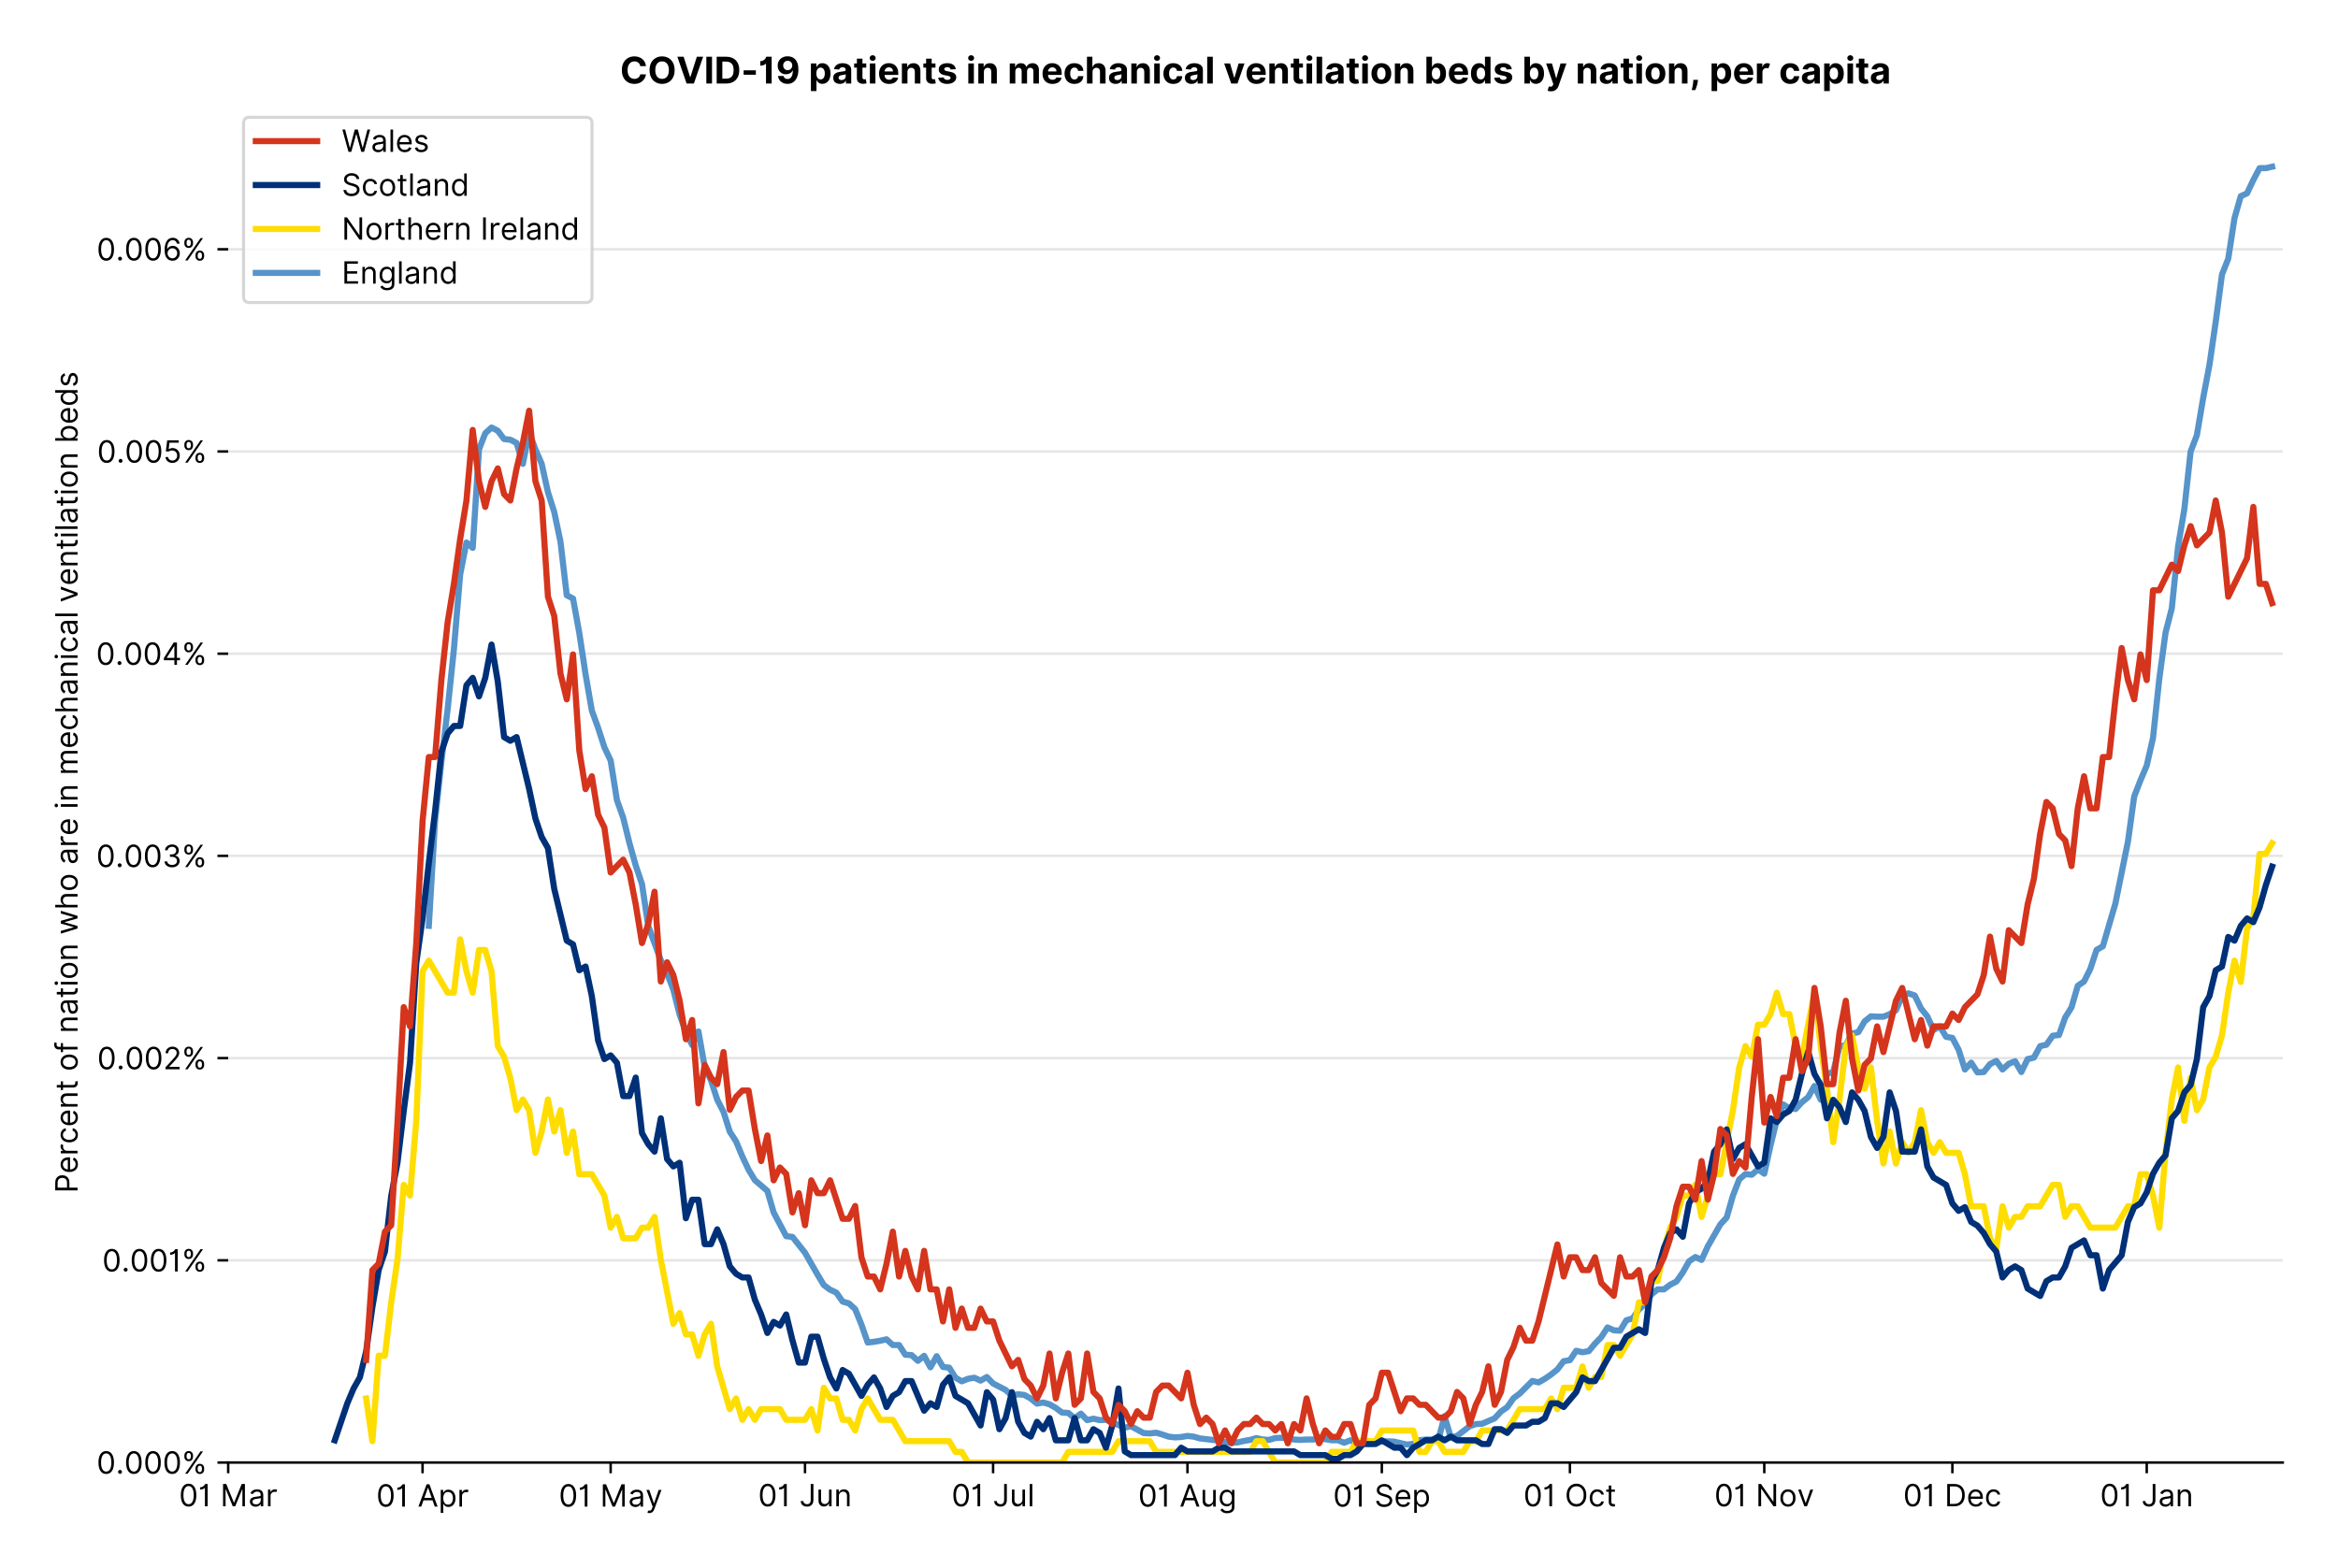 <?xml version="1.0" encoding="utf-8" standalone="no"?>
<!DOCTYPE svg PUBLIC "-//W3C//DTD SVG 1.1//EN"
  "http://www.w3.org/Graphics/SVG/1.1/DTD/svg11.dtd">
<!-- Created with matplotlib (https://matplotlib.org/) -->
<svg version="1.1" viewBox="0 0 761.97 511.276" xmlns="http://www.w3.org/2000/svg" xmlns:xlink="http://www.w3.org/1999/xlink">
 <defs>
  <style type="text/css">*{stroke-linecap:butt;stroke-linejoin:round;}</style>
 </defs>
 <g id="figure_1">
  <g id="patch_1">
   <path d="M 0 511.276 
L 761.97 511.276 
L 761.97 0 
L 0 0 
z
" style="fill:#ffffff;"/>
  </g>
  <g id="axes_1">
   <g id="patch_2">
    <path d="M 74.37 476.745 
L 743.97 476.745 
L 743.97 33.225 
L 74.37 33.225 
z
" style="fill:#ffffff;"/>
   </g>
   <g id="matplotlib.axis_1">
    <g id="xtick_1">
     <g id="line2d_1">
      <defs>
       <path d="M 0 0 
L 0 3.5 
" id="m7eb99beb18" style="stroke:#000000;stroke-width:0.8;"/>
      </defs>
      <g>
       <use style="stroke:#000000;stroke-width:0.8;" x="74.37" xlink:href="#m7eb99beb18" y="476.745"/>
      </g>
     </g>
     <g id="text_1">
      <!-- 01 Mar -->
      <g transform="translate(58.334 491.018)scale(0.1 -0.1)">
       <defs>
        <path d="M 31.25 -1 
Q 19.219 -1 12.594 8.766 
Q 5.969 18.531 5.969 36.359 
Q 5.969 54.047 12.641 63.875 
Q 19.312 73.719 31.25 73.719 
Q 43.188 73.719 49.859 63.875 
Q 56.531 54.047 56.531 36.359 
Q 56.531 18.531 49.906 8.766 
Q 43.297 -1 31.25 -1 
z
M 31.25 6.812 
Q 39.203 6.812 43.609 14.484 
Q 48.016 22.156 48.016 36.359 
Q 48.016 50.531 43.578 58.281 
Q 39.141 66.047 31.25 66.047 
Q 23.375 66.047 18.922 58.281 
Q 14.484 50.531 14.484 36.359 
Q 14.484 22.156 18.906 14.484 
Q 23.328 6.812 31.25 6.812 
z
" id="Inter-Regular-48"/>
        <path d="M 30.828 72.734 
L 30.828 0 
L 22.016 0 
L 22.016 59.938 
L 21.453 59.938 
Q 20.953 58.953 18.891 57.688 
Q 16.828 56.422 13.562 55.484 
Q 10.297 54.547 6.109 54.547 
L 6.109 61.938 
Q 10.328 61.938 13.422 63.453 
Q 16.516 64.984 18.594 67.047 
Q 20.672 69.109 21.75 70.766 
Q 22.828 72.438 23.016 72.734 
z
" id="Inter-Regular-49"/>
        <path id="Inter-Regular-32"/>
        <path d="M 8.812 72.734 
L 19.312 72.734 
L 44.031 12.359 
L 44.891 12.359 
L 69.609 72.734 
L 80.109 72.734 
L 80.109 0 
L 71.875 0 
L 71.875 55.25 
L 71.172 55.25 
L 48.438 0 
L 40.484 0 
L 17.75 55.25 
L 17.047 55.25 
L 17.047 0 
L 8.812 0 
z
" id="Inter-Regular-77"/>
        <path d="M 23.719 -1.281 
Q 18.531 -1.281 14.312 0.688 
Q 10.094 2.656 7.594 6.406 
Q 5.109 10.156 5.109 15.484 
Q 5.109 20.172 6.953 23.094 
Q 8.812 26.031 11.891 27.703 
Q 14.984 29.375 18.734 30.203 
Q 22.484 31.031 26.281 31.531 
Q 31.25 32.172 34.359 32.5 
Q 37.469 32.844 38.906 33.656 
Q 40.344 34.484 40.344 36.5 
L 40.344 36.797 
Q 40.344 42.047 37.484 44.953 
Q 34.625 47.875 28.844 47.875 
Q 22.828 47.875 19.422 45.234 
Q 16.016 42.609 14.625 39.625 
L 6.672 42.469 
Q 8.812 47.438 12.375 50.219 
Q 15.953 53.016 20.188 54.125 
Q 24.438 55.25 28.547 55.25 
Q 31.188 55.25 34.609 54.625 
Q 38.031 54.016 41.25 52.094 
Q 44.469 50.172 46.594 46.297 
Q 48.719 42.438 48.719 35.938 
L 48.719 0 
L 40.344 0 
L 40.344 7.391 
L 39.922 7.391 
Q 39.062 5.609 37.078 3.578 
Q 35.094 1.562 31.781 0.141 
Q 28.484 -1.281 23.719 -1.281 
z
M 25 6.25 
Q 29.969 6.25 33.391 8.203 
Q 36.828 10.156 38.578 13.234 
Q 40.344 16.328 40.344 19.75 
L 40.344 27.422 
Q 39.812 26.781 38.016 26.266 
Q 36.219 25.75 33.891 25.375 
Q 31.578 25 29.391 24.734 
Q 27.203 24.469 25.859 24.297 
Q 22.594 23.859 19.766 22.922 
Q 16.938 21.984 15.219 20.109 
Q 13.5 18.25 13.5 15.062 
Q 13.5 10.688 16.75 8.469 
Q 20 6.25 25 6.25 
z
" id="Inter-Regular-97"/>
        <path d="M 7.672 0 
L 7.672 54.547 
L 15.766 54.547 
L 15.766 46.312 
L 16.344 46.312 
Q 17.797 50.359 21.703 52.875 
Q 25.609 55.391 30.547 55.391 
Q 32.812 55.391 34.516 54.859 
Q 36.219 54.328 37.5 53.406 
L 34.656 46.312 
Q 33.766 46.766 32.578 47.031 
Q 31.391 47.297 29.828 47.297 
Q 23.859 47.297 19.953 43.656 
Q 16.047 40.016 16.047 34.516 
L 16.047 0 
z
" id="Inter-Regular-114"/>
       </defs>
       <use xlink:href="#Inter-Regular-48"/>
       <use x="62.5" xlink:href="#Inter-Regular-49"/>
       <use x="106.676" xlink:href="#Inter-Regular-32"/>
       <use x="134.801" xlink:href="#Inter-Regular-77"/>
       <use x="225.994" xlink:href="#Inter-Regular-97"/>
       <use x="282.386" xlink:href="#Inter-Regular-114"/>
      </g>
     </g>
    </g>
    <g id="xtick_2">
     <g id="line2d_2">
      <g>
       <use style="stroke:#000000;stroke-width:0.8;" x="137.714" xlink:href="#m7eb99beb18" y="476.745"/>
      </g>
     </g>
     <g id="text_2">
      <!-- 01 Apr -->
      <g transform="translate(122.629 491.117)scale(0.1 -0.1)">
       <defs>
        <path d="M 11.797 0 
L 2.562 0 
L 29.266 72.734 
L 38.359 72.734 
L 65.062 0 
L 55.828 0 
L 48.516 20.594 
L 19.109 20.594 
z
M 21.875 28.406 
L 45.734 28.406 
L 34.094 61.219 
L 33.531 61.219 
z
" id="Inter-Regular-65"/>
        <path d="M 7.672 -20.453 
L 7.672 54.547 
L 15.766 54.547 
L 15.766 45.875 
L 16.766 45.875 
Q 17.688 47.297 19.328 49.516 
Q 20.984 51.734 24.094 53.484 
Q 27.203 55.25 32.531 55.25 
Q 39.422 55.25 44.672 51.797 
Q 49.938 48.359 52.875 42.031 
Q 55.828 35.719 55.828 27.125 
Q 55.828 18.469 52.875 12.125 
Q 49.938 5.781 44.703 2.312 
Q 39.484 -1.141 32.672 -1.141 
Q 27.422 -1.141 24.25 0.609 
Q 21.094 2.375 19.391 4.625 
Q 17.688 6.891 16.766 8.375 
L 16.047 8.375 
L 16.047 -20.453 
z
M 15.906 27.266 
Q 15.906 18 19.938 12.188 
Q 23.969 6.391 31.531 6.391 
Q 36.797 6.391 40.328 9.172 
Q 43.859 11.969 45.641 16.703 
Q 47.438 21.453 47.438 27.266 
Q 47.438 33.031 45.672 37.656 
Q 43.922 42.297 40.391 45.016 
Q 36.859 47.734 31.531 47.734 
Q 23.859 47.734 19.875 42.078 
Q 15.906 36.438 15.906 27.266 
z
" id="Inter-Regular-112"/>
       </defs>
       <use xlink:href="#Inter-Regular-48"/>
       <use x="62.5" xlink:href="#Inter-Regular-49"/>
       <use x="106.676" xlink:href="#Inter-Regular-32"/>
       <use x="134.801" xlink:href="#Inter-Regular-65"/>
       <use x="202.415" xlink:href="#Inter-Regular-112"/>
       <use x="263.352" xlink:href="#Inter-Regular-114"/>
      </g>
     </g>
    </g>
    <g id="xtick_3">
     <g id="line2d_3">
      <g>
       <use style="stroke:#000000;stroke-width:0.8;" x="199.015" xlink:href="#m7eb99beb18" y="476.745"/>
      </g>
     </g>
     <g id="text_3">
      <!-- 01 May -->
      <g transform="translate(182.112 491.117)scale(0.1 -0.1)">
       <defs>
        <path d="M 12.781 -21.172 
Q 10.656 -21.172 8.984 -20.828 
Q 7.312 -20.484 6.672 -20.172 
L 8.812 -12.781 
Q 13.391 -13.953 16.453 -12.719 
Q 19.531 -11.5 21.734 -5.391 
L 23.578 -0.281 
L 3.406 54.547 
L 12.5 54.547 
L 27.562 11.078 
L 28.125 11.078 
L 43.188 54.547 
L 52.281 54.547 
L 28.844 -8.812 
Q 24.219 -21.172 12.781 -21.172 
z
" id="Inter-Regular-121"/>
       </defs>
       <use xlink:href="#Inter-Regular-48"/>
       <use x="62.5" xlink:href="#Inter-Regular-49"/>
       <use x="106.676" xlink:href="#Inter-Regular-32"/>
       <use x="134.801" xlink:href="#Inter-Regular-77"/>
       <use x="225.994" xlink:href="#Inter-Regular-97"/>
       <use x="282.386" xlink:href="#Inter-Regular-121"/>
      </g>
     </g>
    </g>
    <g id="xtick_4">
     <g id="line2d_4">
      <g>
       <use style="stroke:#000000;stroke-width:0.8;" x="262.359" xlink:href="#m7eb99beb18" y="476.745"/>
      </g>
     </g>
     <g id="text_4">
      <!-- 01 Jun -->
      <g transform="translate(247.074 491.018)scale(0.1 -0.1)">
       <defs>
        <path d="M 36.656 72.734 
L 45.453 72.734 
L 45.453 20.734 
Q 45.453 10.266 39.828 4.625 
Q 34.203 -1 24.719 -1 
Q 18.75 -1 14.094 1.188 
Q 9.453 3.375 6.781 7.422 
Q 4.125 11.469 4.125 17.047 
L 12.781 17.047 
Q 12.781 12.422 16.156 9.609 
Q 19.531 6.812 24.719 6.812 
Q 30.438 6.812 33.547 10.375 
Q 36.656 13.953 36.656 20.734 
z
" id="Inter-Regular-74"/>
        <path d="M 42.047 22.297 
L 42.047 54.547 
L 50.422 54.547 
L 50.422 0 
L 42.047 0 
L 42.047 9.234 
L 41.484 9.234 
Q 39.562 5.078 35.516 2.188 
Q 31.469 -0.703 25.281 -0.703 
Q 17.609 -0.703 12.641 4.375 
Q 7.672 9.453 7.672 19.891 
L 7.672 54.547 
L 16.047 54.547 
L 16.047 20.453 
Q 16.047 14.484 19.406 10.938 
Q 22.766 7.391 27.984 7.391 
Q 31.109 7.391 34.359 8.984 
Q 37.609 10.578 39.828 13.875 
Q 42.047 17.188 42.047 22.297 
z
" id="Inter-Regular-117"/>
        <path d="M 16.047 32.812 
L 16.047 0 
L 7.672 0 
L 7.672 54.547 
L 15.766 54.547 
L 15.766 46.016 
L 16.484 46.016 
Q 18.391 50.172 22.297 52.703 
Q 26.203 55.25 32.391 55.25 
Q 40.656 55.25 45.75 50.172 
Q 50.859 45.094 50.859 34.656 
L 50.859 0 
L 42.469 0 
L 42.469 34.094 
Q 42.469 40.516 39.125 44.125 
Q 35.797 47.734 29.969 47.734 
Q 23.969 47.734 20 43.844 
Q 16.047 39.953 16.047 32.812 
z
" id="Inter-Regular-110"/>
       </defs>
       <use xlink:href="#Inter-Regular-48"/>
       <use x="62.5" xlink:href="#Inter-Regular-49"/>
       <use x="106.676" xlink:href="#Inter-Regular-32"/>
       <use x="134.801" xlink:href="#Inter-Regular-74"/>
       <use x="189.063" xlink:href="#Inter-Regular-117"/>
       <use x="247.159" xlink:href="#Inter-Regular-110"/>
      </g>
     </g>
    </g>
    <g id="xtick_5">
     <g id="line2d_5">
      <g>
       <use style="stroke:#000000;stroke-width:0.8;" x="323.659" xlink:href="#m7eb99beb18" y="476.745"/>
      </g>
     </g>
     <g id="text_5">
      <!-- 01 Jul -->
      <g transform="translate(310.115 491.018)scale(0.1 -0.1)">
       <defs>
        <path d="M 16.047 72.734 
L 16.047 0 
L 7.672 0 
L 7.672 72.734 
z
" id="Inter-Regular-108"/>
       </defs>
       <use xlink:href="#Inter-Regular-48"/>
       <use x="62.5" xlink:href="#Inter-Regular-49"/>
       <use x="106.676" xlink:href="#Inter-Regular-32"/>
       <use x="134.801" xlink:href="#Inter-Regular-74"/>
       <use x="189.063" xlink:href="#Inter-Regular-117"/>
       <use x="247.159" xlink:href="#Inter-Regular-108"/>
      </g>
     </g>
    </g>
    <g id="xtick_6">
     <g id="line2d_6">
      <g>
       <use style="stroke:#000000;stroke-width:0.8;" x="387.003" xlink:href="#m7eb99beb18" y="476.745"/>
      </g>
     </g>
     <g id="text_6">
      <!-- 01 Aug -->
      <g transform="translate(370.931 491.117)scale(0.1 -0.1)">
       <defs>
        <path d="M 29.688 -21.594 
Q 20.562 -21.594 15.25 -18.266 
Q 9.938 -14.953 7.391 -10.656 
L 14.062 -5.969 
Q 15.203 -7.453 16.938 -9.391 
Q 18.688 -11.328 21.719 -12.766 
Q 24.75 -14.203 29.688 -14.203 
Q 36.297 -14.203 40.594 -11 
Q 44.891 -7.812 44.891 -1 
L 44.891 10.078 
L 44.172 10.078 
Q 43.25 8.594 41.562 6.406 
Q 39.875 4.219 36.734 2.531 
Q 33.594 0.859 28.266 0.859 
Q 21.656 0.859 16.422 3.984 
Q 11.188 7.109 8.141 13.062 
Q 5.109 19.031 5.109 27.562 
Q 5.109 35.938 8.062 42.172 
Q 11.016 48.406 16.266 51.828 
Q 21.516 55.25 28.406 55.25 
Q 33.734 55.25 36.875 53.484 
Q 40.016 51.734 41.703 49.516 
Q 43.391 47.297 44.312 45.875 
L 45.172 45.875 
L 45.172 54.547 
L 53.266 54.547 
L 53.266 -1.562 
Q 53.266 -8.594 50.078 -13.016 
Q 46.906 -17.438 41.562 -19.516 
Q 36.219 -21.594 29.688 -21.594 
z
M 29.406 8.375 
Q 36.969 8.375 41 13.5 
Q 45.031 18.641 45.031 27.703 
Q 45.031 36.547 41.047 42.141 
Q 37.078 47.734 29.406 47.734 
Q 24.078 47.734 20.547 45.031 
Q 17.016 42.328 15.25 37.781 
Q 13.5 33.234 13.5 27.703 
Q 13.5 19.172 17.5 13.766 
Q 21.516 8.375 29.406 8.375 
z
" id="Inter-Regular-103"/>
       </defs>
       <use xlink:href="#Inter-Regular-48"/>
       <use x="62.5" xlink:href="#Inter-Regular-49"/>
       <use x="106.676" xlink:href="#Inter-Regular-32"/>
       <use x="134.801" xlink:href="#Inter-Regular-65"/>
       <use x="202.415" xlink:href="#Inter-Regular-117"/>
       <use x="260.511" xlink:href="#Inter-Regular-103"/>
      </g>
     </g>
    </g>
    <g id="xtick_7">
     <g id="line2d_7">
      <g>
       <use style="stroke:#000000;stroke-width:0.8;" x="450.347" xlink:href="#m7eb99beb18" y="476.745"/>
      </g>
     </g>
     <g id="text_7">
      <!-- 01 Sep -->
      <g transform="translate(434.46 491.117)scale(0.1 -0.1)">
       <defs>
        <path d="M 48.578 54.547 
Q 47.938 59.938 43.391 62.922 
Q 38.844 65.906 32.25 65.906 
Q 25 65.906 20.594 62.484 
Q 16.188 59.062 16.188 53.828 
Q 16.188 49.922 18.578 47.531 
Q 20.984 45.141 24.266 43.797 
Q 27.562 42.469 30.25 41.766 
L 37.641 39.766 
Q 40.484 39.031 43.984 37.719 
Q 47.484 36.406 50.688 34.141 
Q 53.906 31.891 56 28.375 
Q 58.094 24.859 58.094 19.75 
Q 58.094 13.844 55.016 9.078 
Q 51.953 4.328 46.078 1.516 
Q 40.203 -1.281 31.812 -1.281 
Q 20.094 -1.281 13.203 4.25 
Q 6.328 9.797 5.688 18.75 
L 14.781 18.75 
Q 15.125 14.625 17.562 11.938 
Q 20 9.266 23.734 7.969 
Q 27.484 6.672 31.812 6.672 
Q 36.859 6.672 40.875 8.328 
Q 44.891 9.984 47.234 12.938 
Q 49.578 15.906 49.578 19.891 
Q 49.578 23.516 47.547 25.781 
Q 45.531 28.047 42.219 29.469 
Q 38.922 30.891 35.094 31.953 
L 26.141 34.516 
Q 17.609 36.969 12.641 41.516 
Q 7.672 46.062 7.672 53.406 
Q 7.672 59.516 10.984 64.078 
Q 14.312 68.641 19.938 71.172 
Q 25.562 73.719 32.531 73.719 
Q 39.562 73.719 45.031 71.219 
Q 50.5 68.719 53.703 64.375 
Q 56.922 60.047 57.109 54.547 
z
" id="Inter-Regular-83"/>
        <path d="M 30.547 -1.141 
Q 22.656 -1.141 16.953 2.359 
Q 11.266 5.859 8.188 12.156 
Q 5.109 18.469 5.109 26.844 
Q 5.109 35.234 8.188 41.641 
Q 11.266 48.047 16.781 51.641 
Q 22.297 55.25 29.688 55.25 
Q 33.953 55.25 38.109 53.828 
Q 42.266 52.422 45.672 49.234 
Q 49.078 46.062 51.094 40.844 
Q 53.125 35.625 53.125 27.984 
L 53.125 24.438 
L 13.531 24.438 
Q 13.812 15.703 18.484 11.047 
Q 23.156 6.391 30.547 6.391 
Q 35.484 6.391 39.031 8.516 
Q 42.578 10.656 44.172 14.922 
L 52.281 12.641 
Q 50.359 6.469 44.594 2.656 
Q 38.844 -1.141 30.547 -1.141 
z
M 13.531 31.672 
L 44.609 31.672 
Q 44.609 38.594 40.547 43.156 
Q 36.5 47.734 29.688 47.734 
Q 24.891 47.734 21.375 45.484 
Q 17.859 43.25 15.828 39.578 
Q 13.812 35.906 13.531 31.672 
z
" id="Inter-Regular-101"/>
       </defs>
       <use xlink:href="#Inter-Regular-48"/>
       <use x="62.5" xlink:href="#Inter-Regular-49"/>
       <use x="106.676" xlink:href="#Inter-Regular-32"/>
       <use x="134.801" xlink:href="#Inter-Regular-83"/>
       <use x="198.58" xlink:href="#Inter-Regular-101"/>
       <use x="256.818" xlink:href="#Inter-Regular-112"/>
      </g>
     </g>
    </g>
    <g id="xtick_8">
     <g id="line2d_8">
      <g>
       <use style="stroke:#000000;stroke-width:0.8;" x="511.648" xlink:href="#m7eb99beb18" y="476.745"/>
      </g>
     </g>
     <g id="text_8">
      <!-- 01 Oct -->
      <g transform="translate(496.491 491.018)scale(0.1 -0.1)">
       <defs>
        <path d="M 70.172 36.359 
Q 70.172 24.859 66.016 16.469 
Q 61.859 8.094 54.609 3.547 
Q 47.375 -1 38.062 -1 
Q 28.766 -1 21.516 3.547 
Q 14.281 8.094 10.125 16.469 
Q 5.969 24.859 5.969 36.359 
Q 5.969 47.875 10.125 56.25 
Q 14.281 64.625 21.516 69.172 
Q 28.766 73.719 38.062 73.719 
Q 47.375 73.719 54.609 69.172 
Q 61.859 64.625 66.016 56.25 
Q 70.172 47.875 70.172 36.359 
z
M 61.656 36.359 
Q 61.656 45.812 58.5 52.312 
Q 55.359 58.812 50.016 62.141 
Q 44.672 65.484 38.062 65.484 
Q 31.469 65.484 26.125 62.141 
Q 20.781 58.812 17.625 52.312 
Q 14.484 45.812 14.484 36.359 
Q 14.484 26.922 17.625 20.422 
Q 20.781 13.922 26.125 10.578 
Q 31.469 7.25 38.062 7.25 
Q 44.672 7.25 50.016 10.578 
Q 55.359 13.922 58.5 20.422 
Q 61.656 26.922 61.656 36.359 
z
" id="Inter-Regular-79"/>
        <path d="M 29.828 -1.141 
Q 22.156 -1.141 16.609 2.484 
Q 11.078 6.109 8.094 12.469 
Q 5.109 18.828 5.109 26.984 
Q 5.109 35.297 8.188 41.672 
Q 11.266 48.047 16.781 51.641 
Q 22.297 55.25 29.688 55.25 
Q 35.438 55.25 40.047 53.125 
Q 44.672 51 47.609 47.156 
Q 50.562 43.328 51.281 38.203 
L 42.906 38.203 
Q 41.938 41.938 38.656 44.828 
Q 35.375 47.734 29.828 47.734 
Q 22.484 47.734 17.984 42.141 
Q 13.5 36.547 13.5 27.266 
Q 13.5 17.797 17.938 12.094 
Q 22.375 6.391 29.828 6.391 
Q 34.734 6.391 38.234 8.906 
Q 41.734 11.438 42.906 15.906 
L 51.281 15.906 
Q 50.562 11.078 47.781 7.219 
Q 45 3.375 40.438 1.109 
Q 35.875 -1.141 29.828 -1.141 
z
" id="Inter-Regular-99"/>
        <path d="M 31.391 54.547 
L 31.391 47.438 
L 19.75 47.438 
L 19.75 15.625 
Q 19.75 12.078 20.797 10.312 
Q 21.844 8.562 23.484 7.969 
Q 25.141 7.391 26.984 7.391 
Q 28.375 7.391 29.266 7.547 
Q 30.156 7.703 30.688 7.812 
L 32.391 0.281 
Q 31.531 -0.031 30 -0.359 
Q 28.484 -0.703 26.141 -0.703 
Q 22.594 -0.703 19.188 0.812 
Q 15.797 2.344 13.578 5.469 
Q 11.359 8.594 11.359 13.359 
L 11.359 47.438 
L 3.125 47.438 
L 3.125 54.547 
L 11.359 54.547 
L 11.359 67.609 
L 19.75 67.609 
L 19.75 54.547 
z
" id="Inter-Regular-116"/>
       </defs>
       <use xlink:href="#Inter-Regular-48"/>
       <use x="62.5" xlink:href="#Inter-Regular-49"/>
       <use x="106.676" xlink:href="#Inter-Regular-32"/>
       <use x="134.801" xlink:href="#Inter-Regular-79"/>
       <use x="210.938" xlink:href="#Inter-Regular-99"/>
       <use x="266.761" xlink:href="#Inter-Regular-116"/>
      </g>
     </g>
    </g>
    <g id="xtick_9">
     <g id="line2d_9">
      <g>
       <use style="stroke:#000000;stroke-width:0.8;" x="574.992" xlink:href="#m7eb99beb18" y="476.745"/>
      </g>
     </g>
     <g id="text_9">
      <!-- 01 Nov -->
      <g transform="translate(558.72 491.018)scale(0.1 -0.1)">
       <defs>
        <path d="M 66.484 72.734 
L 66.484 0 
L 57.953 0 
L 18.328 57.109 
L 17.609 57.109 
L 17.609 0 
L 8.812 0 
L 8.812 72.734 
L 17.328 72.734 
L 57.109 15.484 
L 57.812 15.484 
L 57.812 72.734 
z
" id="Inter-Regular-78"/>
        <path d="M 29.828 -1.141 
Q 22.438 -1.141 16.875 2.375 
Q 11.328 5.891 8.219 12.203 
Q 5.109 18.531 5.109 26.984 
Q 5.109 35.516 8.219 41.859 
Q 11.328 48.219 16.875 51.734 
Q 22.438 55.25 29.828 55.25 
Q 37.219 55.25 42.766 51.734 
Q 48.328 48.219 51.438 41.859 
Q 54.547 35.516 54.547 26.984 
Q 54.547 18.531 51.438 12.203 
Q 48.328 5.891 42.766 2.375 
Q 37.219 -1.141 29.828 -1.141 
z
M 29.828 6.391 
Q 35.438 6.391 39.062 9.266 
Q 42.688 12.141 44.422 16.828 
Q 46.172 21.516 46.172 26.984 
Q 46.172 32.453 44.422 37.172 
Q 42.688 41.906 39.062 44.812 
Q 35.438 47.734 29.828 47.734 
Q 24.219 47.734 20.594 44.812 
Q 16.969 41.906 15.234 37.172 
Q 13.5 32.453 13.5 26.984 
Q 13.5 21.516 15.234 16.828 
Q 16.969 12.141 20.594 9.266 
Q 24.219 6.391 29.828 6.391 
z
" id="Inter-Regular-111"/>
        <path d="M 52.281 54.547 
L 32.109 0 
L 23.578 0 
L 3.406 54.547 
L 12.5 54.547 
L 27.562 11.078 
L 28.125 11.078 
L 43.188 54.547 
z
" id="Inter-Regular-118"/>
       </defs>
       <use xlink:href="#Inter-Regular-48"/>
       <use x="62.5" xlink:href="#Inter-Regular-49"/>
       <use x="106.676" xlink:href="#Inter-Regular-32"/>
       <use x="134.801" xlink:href="#Inter-Regular-78"/>
       <use x="210.085" xlink:href="#Inter-Regular-111"/>
       <use x="269.744" xlink:href="#Inter-Regular-118"/>
      </g>
     </g>
    </g>
    <g id="xtick_10">
     <g id="line2d_10">
      <g>
       <use style="stroke:#000000;stroke-width:0.8;" x="636.292" xlink:href="#m7eb99beb18" y="476.745"/>
      </g>
     </g>
     <g id="text_10">
      <!-- 01 Dec -->
      <g transform="translate(620.255 491.018)scale(0.1 -0.1)">
       <defs>
        <path d="M 31.25 0 
L 8.812 0 
L 8.812 72.734 
L 32.25 72.734 
Q 42.828 72.734 50.359 68.375 
Q 57.891 64.031 61.891 55.906 
Q 65.906 47.797 65.906 36.5 
Q 65.906 25.141 61.859 16.953 
Q 57.812 8.766 50.062 4.375 
Q 42.328 0 31.25 0 
z
M 17.609 7.812 
L 30.688 7.812 
Q 44.219 7.812 50.797 15.5 
Q 57.391 23.188 57.391 36.5 
Q 57.391 49.719 50.922 57.312 
Q 44.469 64.922 31.672 64.922 
L 17.609 64.922 
z
" id="Inter-Regular-68"/>
       </defs>
       <use xlink:href="#Inter-Regular-48"/>
       <use x="62.5" xlink:href="#Inter-Regular-49"/>
       <use x="106.676" xlink:href="#Inter-Regular-32"/>
       <use x="134.801" xlink:href="#Inter-Regular-68"/>
       <use x="206.676" xlink:href="#Inter-Regular-101"/>
       <use x="264.915" xlink:href="#Inter-Regular-99"/>
      </g>
     </g>
    </g>
    <g id="xtick_11">
     <g id="line2d_11">
      <g>
       <use style="stroke:#000000;stroke-width:0.8;" x="699.636" xlink:href="#m7eb99beb18" y="476.745"/>
      </g>
     </g>
     <g id="text_11">
      <!-- 01 Jan -->
      <g transform="translate(684.437 491.018)scale(0.1 -0.1)">
       <use xlink:href="#Inter-Regular-48"/>
       <use x="62.5" xlink:href="#Inter-Regular-49"/>
       <use x="106.676" xlink:href="#Inter-Regular-32"/>
       <use x="134.801" xlink:href="#Inter-Regular-74"/>
       <use x="189.063" xlink:href="#Inter-Regular-97"/>
       <use x="245.455" xlink:href="#Inter-Regular-110"/>
      </g>
     </g>
    </g>
   </g>
   <g id="matplotlib.axis_2">
    <g id="ytick_1">
     <g id="line2d_12">
      <path clip-path="url(#p054213841f)" d="M 74.37 476.745 
L 743.97 476.745 
" style="fill:none;stroke:#e5e5e5;stroke-linecap:square;stroke-width:0.8;"/>
     </g>
     <g id="line2d_13">
      <defs>
       <path d="M 0 0 
L -3.5 0 
" id="m02bbafd0c1" style="stroke:#000000;stroke-width:0.8;"/>
      </defs>
      <g>
       <use style="stroke:#000000;stroke-width:0.8;" x="74.37" xlink:href="#m02bbafd0c1" y="476.745"/>
      </g>
     </g>
     <g id="text_12">
      <!-- 0.000% -->
      <g transform="translate(31.489 480.382)scale(0.1 -0.1)">
       <defs>
        <path d="M 13.781 -0.562 
Q 11.156 -0.562 9.266 1.312 
Q 7.391 3.203 7.391 5.828 
Q 7.391 8.453 9.266 10.328 
Q 11.156 12.219 13.781 12.219 
Q 16.406 12.219 18.281 10.328 
Q 20.172 8.453 20.172 5.828 
Q 20.172 3.203 18.281 1.312 
Q 16.406 -0.562 13.781 -0.562 
z
" id="Inter-Regular-46"/>
        <path d="M 44.609 13.641 
L 44.609 17.469 
Q 44.609 21.453 46.25 24.766 
Q 47.906 28.094 51.078 30.094 
Q 54.266 32.109 58.812 32.109 
Q 63.422 32.109 66.547 30.094 
Q 69.672 28.094 71.266 24.766 
Q 72.875 21.453 72.875 17.469 
L 72.875 13.641 
Q 72.875 9.656 71.25 6.328 
Q 69.641 3.016 66.5 1 
Q 63.359 -1 58.812 -1 
Q 54.188 -1 51.031 1 
Q 47.875 3.016 46.234 6.328 
Q 44.609 9.656 44.609 13.641 
z
M 8.375 55.25 
L 8.375 59.094 
Q 8.375 63.062 10.031 66.375 
Q 11.688 69.703 14.859 71.703 
Q 18.047 73.719 22.594 73.719 
Q 27.203 73.719 30.328 71.703 
Q 33.453 69.703 35.047 66.375 
Q 36.656 63.062 36.656 59.094 
L 36.656 55.25 
Q 36.656 51.281 35.031 47.953 
Q 33.422 44.641 30.266 42.625 
Q 27.125 40.625 22.594 40.625 
Q 17.969 40.625 14.812 42.625 
Q 11.656 44.641 10.016 47.953 
Q 8.375 51.281 8.375 55.25 
z
M 11.078 0 
L 61.078 72.734 
L 69.172 72.734 
L 19.172 0 
z
M 51.844 17.469 
L 51.844 13.641 
Q 51.844 10.328 53.406 7.719 
Q 54.969 5.109 58.812 5.109 
Q 62.531 5.109 64.078 7.719 
Q 65.625 10.328 65.625 13.641 
L 65.625 17.469 
Q 65.625 20.781 64.125 23.391 
Q 62.641 26 58.812 26 
Q 55.078 26 53.453 23.391 
Q 51.844 20.781 51.844 17.469 
z
M 15.625 59.094 
L 15.625 55.25 
Q 15.625 51.953 17.188 49.344 
Q 18.75 46.734 22.594 46.734 
Q 26.312 46.734 27.859 49.344 
Q 29.406 51.953 29.406 55.25 
L 29.406 59.094 
Q 29.406 62.391 27.906 65 
Q 26.422 67.609 22.594 67.609 
Q 18.859 67.609 17.234 65 
Q 15.625 62.391 15.625 59.094 
z
" id="Inter-Regular-37"/>
       </defs>
       <use xlink:href="#Inter-Regular-48"/>
       <use x="62.5" xlink:href="#Inter-Regular-46"/>
       <use x="90.057" xlink:href="#Inter-Regular-48"/>
       <use x="152.557" xlink:href="#Inter-Regular-48"/>
       <use x="215.057" xlink:href="#Inter-Regular-48"/>
       <use x="277.557" xlink:href="#Inter-Regular-37"/>
      </g>
     </g>
    </g>
    <g id="ytick_2">
     <g id="line2d_14">
      <path clip-path="url(#p054213841f)" d="M 74.37 410.83 
L 743.97 410.83 
" style="fill:none;stroke:#e5e5e5;stroke-linecap:square;stroke-width:0.8;"/>
     </g>
     <g id="line2d_15">
      <g>
       <use style="stroke:#000000;stroke-width:0.8;" x="74.37" xlink:href="#m02bbafd0c1" y="410.83"/>
      </g>
     </g>
     <g id="text_13">
      <!-- 0.001% -->
      <g transform="translate(33.322 414.467)scale(0.1 -0.1)">
       <use xlink:href="#Inter-Regular-48"/>
       <use x="62.5" xlink:href="#Inter-Regular-46"/>
       <use x="90.057" xlink:href="#Inter-Regular-48"/>
       <use x="152.557" xlink:href="#Inter-Regular-48"/>
       <use x="215.057" xlink:href="#Inter-Regular-49"/>
       <use x="259.233" xlink:href="#Inter-Regular-37"/>
      </g>
     </g>
    </g>
    <g id="ytick_3">
     <g id="line2d_16">
      <path clip-path="url(#p054213841f)" d="M 74.37 344.915 
L 743.97 344.915 
" style="fill:none;stroke:#e5e5e5;stroke-linecap:square;stroke-width:0.8;"/>
     </g>
     <g id="line2d_17">
      <g>
       <use style="stroke:#000000;stroke-width:0.8;" x="74.37" xlink:href="#m02bbafd0c1" y="344.915"/>
      </g>
     </g>
     <g id="text_14">
      <!-- 0.002% -->
      <g transform="translate(31.688 348.551)scale(0.1 -0.1)">
       <defs>
        <path d="M 7.531 0 
L 7.531 6.391 
L 31.531 32.672 
Q 35.766 37.281 38.5 40.703 
Q 41.234 44.141 42.562 47.172 
Q 43.891 50.219 43.891 53.547 
Q 43.891 59.297 39.891 62.672 
Q 35.906 66.047 29.969 66.047 
Q 23.656 66.047 19.922 62.266 
Q 16.188 58.484 16.188 52.266 
L 7.812 52.266 
Q 7.812 58.672 10.75 63.5 
Q 13.703 68.328 18.797 71.016 
Q 23.906 73.719 30.25 73.719 
Q 36.656 73.719 41.578 71.016 
Q 46.516 68.328 49.312 63.734 
Q 52.125 59.156 52.125 53.547 
Q 52.125 49.531 50.688 45.719 
Q 49.25 41.906 45.719 37.234 
Q 42.188 32.562 35.938 25.859 
L 19.609 8.375 
L 19.609 7.812 
L 53.406 7.812 
L 53.406 0 
z
" id="Inter-Regular-50"/>
       </defs>
       <use xlink:href="#Inter-Regular-48"/>
       <use x="62.5" xlink:href="#Inter-Regular-46"/>
       <use x="90.057" xlink:href="#Inter-Regular-48"/>
       <use x="152.557" xlink:href="#Inter-Regular-48"/>
       <use x="215.057" xlink:href="#Inter-Regular-50"/>
       <use x="275.568" xlink:href="#Inter-Regular-37"/>
      </g>
     </g>
    </g>
    <g id="ytick_4">
     <g id="line2d_18">
      <path clip-path="url(#p054213841f)" d="M 74.37 278.999 
L 743.97 278.999 
" style="fill:none;stroke:#e5e5e5;stroke-linecap:square;stroke-width:0.8;"/>
     </g>
     <g id="line2d_19">
      <g>
       <use style="stroke:#000000;stroke-width:0.8;" x="74.37" xlink:href="#m02bbafd0c1" y="278.999"/>
      </g>
     </g>
     <g id="text_15">
      <!-- 0.003% -->
      <g transform="translate(31.375 282.636)scale(0.1 -0.1)">
       <defs>
        <path d="M 32.109 -1 
Q 25.078 -1 19.578 1.406 
Q 14.094 3.828 10.875 8.141 
Q 7.672 12.469 7.391 18.188 
L 16.344 18.188 
Q 16.734 12.922 21.188 9.859 
Q 25.641 6.812 31.969 6.812 
Q 38.953 6.812 43.484 10.375 
Q 48.016 13.953 48.016 19.75 
Q 48.016 25.781 43.547 29.578 
Q 39.094 33.375 30.828 33.375 
L 25 33.375 
L 25 41.188 
L 30.828 41.188 
Q 37.281 41.188 41.359 44.625 
Q 45.453 48.078 45.453 53.828 
Q 45.453 59.344 41.859 62.688 
Q 38.281 66.047 32.25 66.047 
Q 28.484 66.047 25.156 64.672 
Q 21.844 63.312 19.75 60.734 
Q 17.656 58.172 17.469 54.547 
L 8.953 54.547 
Q 9.156 60.266 12.391 64.578 
Q 15.625 68.891 20.859 71.297 
Q 26.109 73.719 32.391 73.719 
Q 39.141 73.719 43.969 71 
Q 48.797 68.281 51.391 63.844 
Q 53.984 59.406 53.984 54.266 
Q 53.984 48.125 50.766 43.781 
Q 47.547 39.453 42.047 37.781 
L 42.047 37.219 
Q 48.938 36.078 52.797 31.375 
Q 56.672 26.672 56.672 19.75 
Q 56.672 13.812 53.453 9.109 
Q 50.25 4.406 44.703 1.703 
Q 39.172 -1 32.109 -1 
z
" id="Inter-Regular-51"/>
       </defs>
       <use xlink:href="#Inter-Regular-48"/>
       <use x="62.5" xlink:href="#Inter-Regular-46"/>
       <use x="90.057" xlink:href="#Inter-Regular-48"/>
       <use x="152.557" xlink:href="#Inter-Regular-48"/>
       <use x="215.057" xlink:href="#Inter-Regular-51"/>
       <use x="278.693" xlink:href="#Inter-Regular-37"/>
      </g>
     </g>
    </g>
    <g id="ytick_5">
     <g id="line2d_20">
      <path clip-path="url(#p054213841f)" d="M 74.37 213.084 
L 743.97 213.084 
" style="fill:none;stroke:#e5e5e5;stroke-linecap:square;stroke-width:0.8;"/>
     </g>
     <g id="line2d_21">
      <g>
       <use style="stroke:#000000;stroke-width:0.8;" x="74.37" xlink:href="#m02bbafd0c1" y="213.084"/>
      </g>
     </g>
     <g id="text_16">
      <!-- 0.004% -->
      <g transform="translate(31.319 216.721)scale(0.1 -0.1)">
       <defs>
        <path d="M 5.828 14.922 
L 5.828 22.156 
L 37.781 72.734 
L 48.438 72.734 
L 48.438 22.734 
L 58.375 22.734 
L 58.375 14.922 
L 48.438 14.922 
L 48.438 0 
L 40.062 0 
L 40.062 14.922 
z
M 40.062 22.734 
L 40.062 61.5 
L 39.484 61.5 
L 15.344 23.297 
L 15.344 22.734 
z
" id="Inter-Regular-52"/>
       </defs>
       <use xlink:href="#Inter-Regular-48"/>
       <use x="62.5" xlink:href="#Inter-Regular-46"/>
       <use x="90.057" xlink:href="#Inter-Regular-48"/>
       <use x="152.557" xlink:href="#Inter-Regular-48"/>
       <use x="215.057" xlink:href="#Inter-Regular-52"/>
       <use x="279.261" xlink:href="#Inter-Regular-37"/>
      </g>
     </g>
    </g>
    <g id="ytick_6">
     <g id="line2d_22">
      <path clip-path="url(#p054213841f)" d="M 74.37 147.169 
L 743.97 147.169 
" style="fill:none;stroke:#e5e5e5;stroke-linecap:square;stroke-width:0.8;"/>
     </g>
     <g id="line2d_23">
      <g>
       <use style="stroke:#000000;stroke-width:0.8;" x="74.37" xlink:href="#m02bbafd0c1" y="147.169"/>
      </g>
     </g>
     <g id="text_17">
      <!-- 0.005% -->
      <g transform="translate(31.659 150.806)scale(0.1 -0.1)">
       <defs>
        <path d="M 30.25 -1 
Q 24 -1 19 1.484 
Q 14 3.984 10.969 8.312 
Q 7.953 12.641 7.672 18.188 
L 16.188 18.188 
Q 16.688 13.25 20.688 10.031 
Q 24.688 6.812 30.25 6.812 
Q 34.734 6.812 38.234 8.906 
Q 41.734 11.016 43.734 14.688 
Q 45.734 18.359 45.734 23.016 
Q 45.734 27.766 43.656 31.516 
Q 41.578 35.266 37.953 37.422 
Q 34.344 39.594 29.688 39.625 
Q 26.344 39.672 22.828 38.625 
Q 19.312 37.578 17.047 35.938 
L 8.812 36.938 
L 13.219 72.734 
L 51 72.734 
L 51 64.922 
L 20.594 64.922 
L 18.047 43.469 
L 18.469 43.469 
Q 20.703 45.234 24.078 46.406 
Q 27.453 47.578 31.109 47.578 
Q 37.781 47.578 43.016 44.406 
Q 48.266 41.234 51.266 35.719 
Q 54.266 30.219 54.266 23.156 
Q 54.266 16.188 51.156 10.734 
Q 48.047 5.297 42.609 2.141 
Q 37.188 -1 30.25 -1 
z
" id="Inter-Regular-53"/>
       </defs>
       <use xlink:href="#Inter-Regular-48"/>
       <use x="62.5" xlink:href="#Inter-Regular-46"/>
       <use x="90.057" xlink:href="#Inter-Regular-48"/>
       <use x="152.557" xlink:href="#Inter-Regular-48"/>
       <use x="215.057" xlink:href="#Inter-Regular-53"/>
       <use x="275.852" xlink:href="#Inter-Regular-37"/>
      </g>
     </g>
    </g>
    <g id="ytick_7">
     <g id="line2d_24">
      <path clip-path="url(#p054213841f)" d="M 74.37 81.254 
L 743.97 81.254 
" style="fill:none;stroke:#e5e5e5;stroke-linecap:square;stroke-width:0.8;"/>
     </g>
     <g id="line2d_25">
      <g>
       <use style="stroke:#000000;stroke-width:0.8;" x="74.37" xlink:href="#m02bbafd0c1" y="81.254"/>
      </g>
     </g>
     <g id="text_18">
      <!-- 0.006% -->
      <g transform="translate(31.503 84.891)scale(0.1 -0.1)">
       <defs>
        <path d="M 31.672 -1 
Q 27.203 -0.922 22.719 0.703 
Q 18.25 2.344 14.562 6.234 
Q 10.875 10.125 8.625 16.781 
Q 6.391 23.438 6.391 33.516 
Q 6.391 52.906 13.453 63.375 
Q 20.531 73.859 32.812 73.859 
Q 41.969 73.859 48.016 68.5 
Q 54.078 63.141 55.406 54.547 
L 46.734 54.547 
Q 45.531 59.547 42.047 62.797 
Q 38.562 66.047 32.812 66.047 
Q 24.359 66.047 19.516 58.672 
Q 14.672 51.312 14.625 37.922 
L 15.203 37.922 
Q 18.188 42.438 22.828 45 
Q 27.484 47.578 33.094 47.578 
Q 39.344 47.578 44.531 44.469 
Q 49.719 41.375 52.844 35.922 
Q 55.969 30.469 55.969 23.438 
Q 55.969 16.688 52.953 11.094 
Q 49.938 5.5 44.484 2.219 
Q 39.031 -1.062 31.672 -1 
z
M 31.672 6.812 
Q 36.156 6.812 39.719 9.047 
Q 43.297 11.297 45.359 15.062 
Q 47.438 18.828 47.438 23.438 
Q 47.438 27.953 45.438 31.656 
Q 43.438 35.375 39.938 37.562 
Q 36.438 39.766 31.969 39.766 
Q 27.453 39.766 23.828 37.453 
Q 20.203 35.156 18.078 31.406 
Q 15.953 27.656 15.906 23.297 
Q 15.906 18.969 17.953 15.203 
Q 20 11.438 23.562 9.125 
Q 27.125 6.812 31.672 6.812 
z
" id="Inter-Regular-54"/>
       </defs>
       <use xlink:href="#Inter-Regular-48"/>
       <use x="62.5" xlink:href="#Inter-Regular-46"/>
       <use x="90.057" xlink:href="#Inter-Regular-48"/>
       <use x="152.557" xlink:href="#Inter-Regular-48"/>
       <use x="215.057" xlink:href="#Inter-Regular-54"/>
       <use x="277.415" xlink:href="#Inter-Regular-37"/>
      </g>
     </g>
    </g>
    <g id="text_19">
     <!-- Percent of nation who are in mechanical ventilation beds -->
     <g transform="translate(25.273 388.908)rotate(-90)scale(0.1 -0.1)">
      <defs>
       <path d="M 8.812 0 
L 8.812 72.734 
L 33.375 72.734 
Q 41.938 72.734 47.391 69.656 
Q 52.844 66.578 55.469 61.359 
Q 58.094 56.141 58.094 49.719 
Q 58.094 43.281 55.484 38.031 
Q 52.875 32.781 47.438 29.672 
Q 42.016 26.562 33.531 26.562 
L 17.609 26.562 
L 17.609 0 
z
M 17.609 34.375 
L 33.234 34.375 
Q 42.016 34.375 45.719 38.781 
Q 49.438 43.188 49.438 49.719 
Q 49.438 56.281 45.703 60.594 
Q 41.969 64.922 33.094 64.922 
L 17.609 64.922 
z
" id="Inter-Regular-80"/>
       <path d="M 31.969 54.547 
L 31.969 47.438 
L 19.75 47.438 
L 19.75 0 
L 11.359 0 
L 11.359 47.438 
L 2.562 47.438 
L 2.562 54.547 
L 11.359 54.547 
L 11.359 62.078 
Q 11.359 66.766 13.562 69.891 
Q 15.766 73.016 19.281 74.578 
Q 22.797 76.141 26.703 76.141 
Q 29.797 76.141 31.75 75.641 
Q 33.703 75.141 34.656 74.719 
L 32.25 67.469 
Q 31.609 67.688 30.484 68 
Q 29.375 68.328 27.562 68.328 
Q 23.406 68.328 21.578 66.234 
Q 19.75 64.141 19.75 60.078 
L 19.75 54.547 
z
" id="Inter-Regular-102"/>
       <path d="M 7.672 0 
L 7.672 54.547 
L 16.047 54.547 
L 16.047 0 
z
M 11.938 63.641 
Q 9.484 63.641 7.719 65.297 
Q 5.969 66.969 5.969 69.312 
Q 5.969 71.656 7.719 73.328 
Q 9.484 75 11.938 75 
Q 14.391 75 16.141 73.328 
Q 17.906 71.656 17.906 69.312 
Q 17.906 66.969 16.141 65.297 
Q 14.391 63.641 11.938 63.641 
z
" id="Inter-Regular-105"/>
       <path d="M 20.031 0 
L 3.406 54.547 
L 12.219 54.547 
L 24 12.781 
L 24.578 12.781 
L 36.219 54.547 
L 45.172 54.547 
L 56.672 12.922 
L 57.25 12.922 
L 69.031 54.547 
L 77.844 54.547 
L 61.219 0 
L 52.984 0 
L 41.047 41.906 
L 40.203 41.906 
L 28.266 0 
z
" id="Inter-Regular-119"/>
       <path d="M 16.047 32.812 
L 16.047 0 
L 7.672 0 
L 7.672 72.734 
L 16.047 72.734 
L 16.047 46.016 
L 16.766 46.016 
Q 18.688 50.25 22.531 52.75 
Q 26.391 55.25 32.812 55.25 
Q 41.188 55.25 46.297 50.203 
Q 51.422 45.172 51.422 34.656 
L 51.422 0 
L 43.047 0 
L 43.047 34.094 
Q 43.047 40.594 39.688 44.156 
Q 36.328 47.734 30.406 47.734 
Q 24.188 47.734 20.109 43.844 
Q 16.047 39.953 16.047 32.812 
z
" id="Inter-Regular-104"/>
       <path d="M 7.672 0 
L 7.672 54.547 
L 15.766 54.547 
L 15.766 46.016 
L 16.484 46.016 
Q 18.188 50.391 21.984 52.812 
Q 25.781 55.25 31.109 55.25 
Q 36.5 55.25 40.109 52.812 
Q 43.719 50.391 45.734 46.016 
L 46.312 46.016 
Q 48.406 50.25 52.594 52.75 
Q 56.781 55.25 62.641 55.25 
Q 69.953 55.25 74.609 50.688 
Q 79.266 46.125 79.266 36.5 
L 79.266 0 
L 70.875 0 
L 70.875 36.5 
Q 70.875 42.547 67.578 45.141 
Q 64.281 47.734 59.797 47.734 
Q 54.047 47.734 50.891 44.266 
Q 47.734 40.797 47.734 35.516 
L 47.734 0 
L 39.203 0 
L 39.203 37.359 
Q 39.203 42.016 36.188 44.875 
Q 33.172 47.734 28.406 47.734 
Q 25.141 47.734 22.312 45.984 
Q 19.5 44.25 17.766 41.172 
Q 16.047 38.109 16.047 34.094 
L 16.047 0 
z
" id="Inter-Regular-109"/>
       <path d="M 8.812 0 
L 8.812 72.734 
L 17.188 72.734 
L 17.188 45.875 
L 17.906 45.875 
Q 18.828 47.297 20.469 49.516 
Q 22.125 51.734 25.234 53.484 
Q 28.344 55.25 33.672 55.25 
Q 40.562 55.25 45.812 51.797 
Q 51.062 48.359 54.016 42.031 
Q 56.969 35.719 56.969 27.125 
Q 56.969 18.469 54.016 12.125 
Q 51.062 5.781 45.844 2.312 
Q 40.625 -1.141 33.812 -1.141 
Q 28.547 -1.141 25.391 0.609 
Q 22.234 2.375 20.531 4.625 
Q 18.828 6.891 17.906 8.375 
L 16.906 8.375 
L 16.906 0 
z
M 17.047 27.266 
Q 17.047 18 21.078 12.188 
Q 25.109 6.391 32.672 6.391 
Q 37.922 6.391 41.453 9.172 
Q 45 11.969 46.781 16.703 
Q 48.578 21.453 48.578 27.266 
Q 48.578 33.031 46.812 37.656 
Q 45.062 42.297 41.531 45.016 
Q 38 47.734 32.672 47.734 
Q 25 47.734 21.016 42.078 
Q 17.047 36.438 17.047 27.266 
z
" id="Inter-Regular-98"/>
       <path d="M 28.266 -1.141 
Q 21.453 -1.141 16.234 2.312 
Q 11.016 5.781 8.062 12.125 
Q 5.109 18.469 5.109 27.125 
Q 5.109 35.719 8.062 42.031 
Q 11.016 48.359 16.266 51.797 
Q 21.516 55.25 28.406 55.25 
Q 33.734 55.25 36.844 53.484 
Q 39.953 51.734 41.594 49.516 
Q 43.25 47.297 44.172 45.875 
L 44.891 45.875 
L 44.891 72.734 
L 53.266 72.734 
L 53.266 0 
L 45.172 0 
L 45.172 8.375 
L 44.172 8.375 
Q 43.25 6.891 41.547 4.625 
Q 39.844 2.375 36.688 0.609 
Q 33.531 -1.141 28.266 -1.141 
z
M 29.406 6.391 
Q 36.969 6.391 41 12.188 
Q 45.031 18 45.031 27.266 
Q 45.031 36.438 41.047 42.078 
Q 37.078 47.734 29.406 47.734 
Q 24.078 47.734 20.547 45.016 
Q 17.016 42.297 15.25 37.656 
Q 13.5 33.031 13.5 27.266 
Q 13.5 21.453 15.281 16.703 
Q 17.078 11.969 20.609 9.172 
Q 24.156 6.391 29.406 6.391 
z
" id="Inter-Regular-100"/>
       <path d="M 46.312 42.328 
L 38.781 40.203 
Q 37.672 43.047 35.078 45.531 
Q 32.5 48.016 26.984 48.016 
Q 21.984 48.016 18.656 45.719 
Q 15.344 43.438 15.344 39.922 
Q 15.344 36.797 17.609 34.984 
Q 19.891 33.172 24.719 31.953 
L 32.812 29.969 
Q 47.297 26.422 47.297 15.203 
Q 47.297 10.516 44.609 6.812 
Q 41.938 3.125 37.141 0.984 
Q 32.359 -1.141 26 -1.141 
Q 17.656 -1.141 12.188 2.484 
Q 6.719 6.109 5.25 13.062 
L 13.219 15.062 
Q 15.453 6.25 25.859 6.25 
Q 31.719 6.25 35.172 8.75 
Q 38.641 11.25 38.641 14.766 
Q 38.641 20.562 30.547 22.438 
L 21.453 24.578 
Q 13.953 26.344 10.453 30.094 
Q 6.969 33.844 6.969 39.484 
Q 6.969 44.109 9.578 47.656 
Q 12.188 51.203 16.703 53.219 
Q 21.234 55.25 26.984 55.25 
Q 35.094 55.25 39.719 51.703 
Q 44.359 48.156 46.312 42.328 
z
" id="Inter-Regular-115"/>
      </defs>
      <use xlink:href="#Inter-Regular-80"/>
      <use x="63.494" xlink:href="#Inter-Regular-101"/>
      <use x="121.733" xlink:href="#Inter-Regular-114"/>
      <use x="160.085" xlink:href="#Inter-Regular-99"/>
      <use x="215.909" xlink:href="#Inter-Regular-101"/>
      <use x="274.148" xlink:href="#Inter-Regular-110"/>
      <use x="332.671" xlink:href="#Inter-Regular-116"/>
      <use x="369.034" xlink:href="#Inter-Regular-32"/>
      <use x="397.159" xlink:href="#Inter-Regular-111"/>
      <use x="456.818" xlink:href="#Inter-Regular-102"/>
      <use x="492.898" xlink:href="#Inter-Regular-32"/>
      <use x="521.023" xlink:href="#Inter-Regular-110"/>
      <use x="579.546" xlink:href="#Inter-Regular-97"/>
      <use x="635.938" xlink:href="#Inter-Regular-116"/>
      <use x="672.301" xlink:href="#Inter-Regular-105"/>
      <use x="696.023" xlink:href="#Inter-Regular-111"/>
      <use x="755.682" xlink:href="#Inter-Regular-110"/>
      <use x="814.205" xlink:href="#Inter-Regular-32"/>
      <use x="842.33" xlink:href="#Inter-Regular-119"/>
      <use x="923.58" xlink:href="#Inter-Regular-104"/>
      <use x="982.671" xlink:href="#Inter-Regular-111"/>
      <use x="1042.33" xlink:href="#Inter-Regular-32"/>
      <use x="1070.455" xlink:href="#Inter-Regular-97"/>
      <use x="1126.847" xlink:href="#Inter-Regular-114"/>
      <use x="1165.199" xlink:href="#Inter-Regular-101"/>
      <use x="1223.438" xlink:href="#Inter-Regular-32"/>
      <use x="1251.563" xlink:href="#Inter-Regular-105"/>
      <use x="1275.284" xlink:href="#Inter-Regular-110"/>
      <use x="1333.807" xlink:href="#Inter-Regular-32"/>
      <use x="1361.932" xlink:href="#Inter-Regular-109"/>
      <use x="1448.864" xlink:href="#Inter-Regular-101"/>
      <use x="1507.103" xlink:href="#Inter-Regular-99"/>
      <use x="1562.926" xlink:href="#Inter-Regular-104"/>
      <use x="1622.017" xlink:href="#Inter-Regular-97"/>
      <use x="1678.409" xlink:href="#Inter-Regular-110"/>
      <use x="1736.932" xlink:href="#Inter-Regular-105"/>
      <use x="1760.654" xlink:href="#Inter-Regular-99"/>
      <use x="1816.478" xlink:href="#Inter-Regular-97"/>
      <use x="1872.87" xlink:href="#Inter-Regular-108"/>
      <use x="1896.591" xlink:href="#Inter-Regular-32"/>
      <use x="1924.716" xlink:href="#Inter-Regular-118"/>
      <use x="1980.398" xlink:href="#Inter-Regular-101"/>
      <use x="2038.637" xlink:href="#Inter-Regular-110"/>
      <use x="2097.159" xlink:href="#Inter-Regular-116"/>
      <use x="2133.523" xlink:href="#Inter-Regular-105"/>
      <use x="2157.245" xlink:href="#Inter-Regular-108"/>
      <use x="2180.966" xlink:href="#Inter-Regular-97"/>
      <use x="2237.358" xlink:href="#Inter-Regular-116"/>
      <use x="2273.722" xlink:href="#Inter-Regular-105"/>
      <use x="2297.444" xlink:href="#Inter-Regular-111"/>
      <use x="2357.103" xlink:href="#Inter-Regular-110"/>
      <use x="2415.625" xlink:href="#Inter-Regular-32"/>
      <use x="2443.75" xlink:href="#Inter-Regular-98"/>
      <use x="2505.824" xlink:href="#Inter-Regular-101"/>
      <use x="2564.063" xlink:href="#Inter-Regular-100"/>
      <use x="2626.137" xlink:href="#Inter-Regular-115"/>
     </g>
    </g>
   </g>
   <g id="line2d_26">
    <path clip-path="url(#p054213841f)" d="M 139.758 301.789 
L 141.801 267.36 
L 143.844 248.389 
L 145.888 231.174 
L 147.931 211.618 
L 149.974 187.26 
L 152.018 176.837 
L 154.061 178.594 
L 156.104 146.507 
L 158.148 141.237 
L 160.191 139.364 
L 162.234 140.418 
L 164.278 143.111 
L 166.321 143.345 
L 168.365 144.399 
L 170.408 151.191 
L 172.451 140.886 
L 174.495 146.507 
L 176.538 151.191 
L 178.581 160.443 
L 180.625 166.884 
L 182.668 176.603 
L 184.711 194.052 
L 186.755 195.106 
L 188.798 206.348 
L 190.841 219.815 
L 192.885 231.643 
L 194.928 237.264 
L 196.971 243.588 
L 199.015 247.921 
L 201.058 260.802 
L 203.101 266.54 
L 205.145 274.855 
L 207.188 282.115 
L 209.232 288.205 
L 211.275 301.906 
L 215.362 313.031 
L 217.405 317.247 
L 219.448 322.634 
L 221.492 330.714 
L 223.535 336.452 
L 225.578 340.668 
L 227.622 336.218 
L 229.665 347.812 
L 231.708 352.145 
L 233.752 358.468 
L 235.795 362.45 
L 237.838 368.891 
L 239.882 372.053 
L 241.925 376.971 
L 243.969 381.304 
L 246.012 384.7 
L 250.099 388.213 
L 252.142 395.239 
L 256.229 402.968 
L 258.272 403.203 
L 262.359 408.355 
L 266.445 415.499 
L 268.489 418.895 
L 270.532 420.417 
L 272.575 421.354 
L 274.619 424.282 
L 276.662 424.867 
L 278.706 426.741 
L 280.749 431.776 
L 282.792 437.632 
L 284.836 437.398 
L 286.879 437.046 
L 288.922 436.578 
L 290.966 438.451 
L 293.009 438.451 
L 295.052 441.613 
L 297.096 441.73 
L 299.139 443.604 
L 301.182 441.965 
L 303.226 445.712 
L 305.269 442.082 
L 307.312 445.595 
L 309.356 445.829 
L 311.399 449.108 
L 313.442 450.279 
L 315.486 449.459 
L 317.529 449.108 
L 319.573 450.045 
L 321.616 448.874 
L 323.659 450.982 
L 327.746 453.09 
L 329.789 454.963 
L 331.833 454.495 
L 333.876 454.729 
L 335.919 455.9 
L 337.963 457.54 
L 340.006 457.188 
L 342.049 457.774 
L 344.093 458.945 
L 346.136 460.467 
L 348.179 460.584 
L 350.223 462.341 
L 352.266 460.819 
L 354.31 462.927 
L 356.353 462.458 
L 358.396 462.927 
L 360.44 462.809 
L 366.57 465.386 
L 368.613 464.917 
L 372.7 467.142 
L 374.743 467.259 
L 376.786 467.025 
L 378.83 467.611 
L 380.873 468.313 
L 382.916 468.548 
L 384.96 468.43 
L 387.003 468.079 
L 389.047 468.313 
L 391.09 468.899 
L 397.22 469.602 
L 399.263 470.07 
L 401.307 470.304 
L 403.35 470.187 
L 405.393 469.719 
L 407.437 469.367 
L 409.48 468.782 
L 411.523 469.25 
L 413.567 469.367 
L 415.61 468.782 
L 417.653 468.665 
L 419.697 468.899 
L 421.74 469.25 
L 423.783 469.367 
L 425.827 469.25 
L 427.87 469.25 
L 429.914 469.016 
L 431.957 469.133 
L 434 469.484 
L 436.044 469.484 
L 438.087 470.304 
L 440.13 469.484 
L 442.174 470.656 
L 444.217 470.187 
L 446.26 470.656 
L 448.304 470.421 
L 450.347 469.836 
L 452.39 469.836 
L 454.434 469.953 
L 458.52 470.89 
L 460.564 470.656 
L 462.607 469.484 
L 464.651 469.25 
L 466.694 469.25 
L 468.737 469.484 
L 470.781 461.638 
L 472.824 468.548 
L 474.867 468.079 
L 478.954 464.917 
L 480.997 464.215 
L 483.041 464.098 
L 487.127 462.341 
L 489.171 460.116 
L 491.214 458.711 
L 493.257 455.783 
L 495.301 454.261 
L 499.388 450.162 
L 501.431 450.63 
L 503.474 449.459 
L 505.518 448.054 
L 507.561 446.415 
L 509.604 443.721 
L 511.648 443.37 
L 513.691 440.325 
L 515.734 440.794 
L 517.778 440.442 
L 519.821 437.983 
L 521.864 435.875 
L 523.908 432.713 
L 525.951 433.65 
L 527.994 433.767 
L 530.038 430.371 
L 532.081 429.786 
L 534.124 426.858 
L 536.168 425.101 
L 538.211 421.94 
L 540.255 420.3 
L 542.298 420.3 
L 544.341 418.778 
L 546.385 417.724 
L 548.428 414.796 
L 550.471 411.166 
L 552.515 409.761 
L 554.558 410.697 
L 556.601 406.247 
L 560.688 399.104 
L 562.731 396.879 
L 564.775 389.736 
L 566.818 384.466 
L 568.861 382.709 
L 570.905 382.943 
L 572.948 381.187 
L 574.992 382.592 
L 577.035 373.341 
L 579.078 365.026 
L 581.122 359.991 
L 583.165 361.279 
L 585.208 361.513 
L 587.252 359.288 
L 589.295 357.649 
L 591.338 354.018 
L 593.382 358.468 
L 595.425 350.154 
L 597.468 349.334 
L 599.512 341.137 
L 601.555 340.668 
L 603.598 336.921 
L 605.642 336.452 
L 607.685 332.939 
L 609.729 331.3 
L 611.772 331.417 
L 613.815 331.417 
L 615.859 330.597 
L 617.902 329.309 
L 619.945 324.625 
L 621.989 323.805 
L 624.032 324.508 
L 626.075 328.723 
L 628.119 331.3 
L 630.162 335.75 
L 632.205 334.579 
L 634.249 337.975 
L 636.292 338.326 
L 638.335 342.191 
L 640.379 348.631 
L 642.422 346.406 
L 644.465 349.568 
L 646.509 349.451 
L 648.552 346.875 
L 650.596 345.821 
L 652.639 348.631 
L 654.682 346.758 
L 656.726 345.938 
L 658.769 349.451 
L 660.812 345.235 
L 662.856 344.767 
L 664.899 341.02 
L 666.942 340.551 
L 668.986 337.624 
L 671.029 337.389 
L 673.072 331.651 
L 675.116 328.372 
L 677.159 321.346 
L 679.202 319.941 
L 681.246 315.842 
L 683.289 309.635 
L 685.333 308.464 
L 689.419 294.529 
L 693.506 274.386 
L 695.549 259.631 
L 697.593 254.361 
L 699.636 249.56 
L 701.679 240.543 
L 703.723 221.338 
L 705.766 206.231 
L 707.809 198.268 
L 709.853 178.126 
L 711.896 165.947 
L 713.939 147.21 
L 715.983 141.823 
L 718.026 129.761 
L 720.07 118.987 
L 722.113 104.935 
L 724.156 89.477 
L 726.2 84.324 
L 728.243 71.091 
L 730.286 63.948 
L 732.33 63.011 
L 734.373 58.678 
L 736.416 54.813 
L 738.46 54.813 
L 740.503 54.345 
L 740.503 54.345 
" style="fill:none;stroke:#5694ca;stroke-linecap:square;stroke-width:2;"/>
   </g>
   <g id="line2d_27">
    <path clip-path="url(#p054213841f)" d="M 119.324 455.86 
L 121.367 469.783 
L 123.411 441.937 
L 125.454 441.937 
L 127.497 424.533 
L 129.541 410.609 
L 131.584 386.244 
L 133.628 389.724 
L 135.671 365.359 
L 137.714 316.627 
L 139.758 313.146 
L 145.888 323.589 
L 147.931 323.589 
L 149.974 306.185 
L 152.018 316.627 
L 154.061 323.589 
L 156.104 309.665 
L 158.148 309.665 
L 160.191 316.627 
L 162.234 340.993 
L 164.278 344.474 
L 166.321 351.435 
L 168.365 361.878 
L 170.408 358.397 
L 172.451 361.878 
L 174.495 375.801 
L 176.538 368.839 
L 178.581 358.397 
L 180.625 368.839 
L 182.668 361.878 
L 184.711 375.801 
L 186.755 368.839 
L 188.798 382.763 
L 192.885 382.763 
L 196.971 389.724 
L 199.015 400.167 
L 201.058 396.686 
L 203.101 403.648 
L 207.188 403.648 
L 209.232 400.167 
L 211.275 400.167 
L 213.318 396.686 
L 215.362 410.609 
L 219.448 431.494 
L 221.492 428.013 
L 223.535 434.975 
L 225.578 434.975 
L 227.622 441.937 
L 229.665 434.975 
L 231.708 431.494 
L 233.752 445.418 
L 237.838 459.341 
L 239.882 455.86 
L 241.925 462.822 
L 243.969 459.341 
L 246.012 462.822 
L 248.055 459.341 
L 254.185 459.341 
L 256.229 462.822 
L 262.359 462.822 
L 264.402 459.341 
L 266.445 466.303 
L 268.489 452.379 
L 270.532 455.86 
L 272.575 455.86 
L 274.619 462.822 
L 276.662 462.822 
L 278.706 466.303 
L 280.749 459.341 
L 282.792 455.86 
L 286.879 462.822 
L 290.966 462.822 
L 295.052 469.783 
L 309.356 469.783 
L 311.399 473.264 
L 313.442 473.264 
L 315.486 476.745 
L 346.136 476.745 
L 348.179 473.264 
L 362.483 473.264 
L 364.526 469.783 
L 374.743 469.783 
L 376.786 473.264 
L 407.437 473.264 
L 409.48 469.783 
L 411.523 469.783 
L 415.61 476.745 
L 431.957 476.745 
L 434 473.264 
L 440.13 473.264 
L 442.174 469.783 
L 448.304 469.783 
L 450.347 466.303 
L 460.564 466.303 
L 462.607 473.264 
L 464.651 473.264 
L 466.694 469.783 
L 468.737 469.783 
L 470.781 473.264 
L 476.911 473.264 
L 478.954 469.783 
L 480.997 469.783 
L 483.041 466.303 
L 491.214 466.303 
L 495.301 459.341 
L 503.474 459.341 
L 505.518 455.86 
L 507.561 459.341 
L 509.604 452.379 
L 513.691 452.379 
L 515.734 445.418 
L 517.778 452.379 
L 519.821 448.898 
L 521.864 448.898 
L 523.908 438.456 
L 525.951 438.456 
L 527.994 441.937 
L 532.081 434.975 
L 534.124 424.533 
L 536.168 424.533 
L 538.211 417.571 
L 540.255 417.571 
L 542.298 407.129 
L 544.341 400.167 
L 546.385 396.686 
L 548.428 389.724 
L 550.471 389.724 
L 552.515 386.244 
L 554.558 396.686 
L 558.645 382.763 
L 560.688 382.763 
L 564.775 361.878 
L 566.818 347.955 
L 568.861 340.993 
L 570.905 344.474 
L 572.948 334.031 
L 574.992 334.031 
L 577.035 330.55 
L 579.078 323.589 
L 581.122 330.55 
L 583.165 330.55 
L 585.208 340.993 
L 587.252 344.474 
L 591.338 323.589 
L 593.382 340.993 
L 595.425 354.916 
L 597.468 372.32 
L 599.512 358.397 
L 601.555 340.993 
L 603.598 337.512 
L 605.642 347.955 
L 607.685 354.916 
L 609.729 347.955 
L 611.772 365.359 
L 613.815 379.282 
L 615.859 368.839 
L 617.902 379.282 
L 619.945 372.32 
L 621.989 375.801 
L 624.032 372.32 
L 626.075 361.878 
L 628.119 372.32 
L 630.162 375.801 
L 632.205 372.32 
L 634.249 375.801 
L 638.335 375.801 
L 640.379 382.763 
L 642.422 393.205 
L 646.509 393.205 
L 648.552 403.648 
L 650.596 407.129 
L 652.639 393.205 
L 654.682 400.167 
L 656.726 396.686 
L 658.769 396.686 
L 660.812 393.205 
L 664.899 393.205 
L 668.986 386.244 
L 671.029 386.244 
L 673.072 396.686 
L 675.116 393.205 
L 677.159 393.205 
L 681.246 400.167 
L 689.419 400.167 
L 693.506 393.205 
L 695.549 393.205 
L 697.593 382.763 
L 699.636 382.763 
L 701.679 389.724 
L 703.723 400.167 
L 705.766 375.801 
L 707.809 358.397 
L 709.853 347.955 
L 711.896 365.359 
L 713.939 351.435 
L 715.983 361.878 
L 718.026 358.397 
L 720.07 347.955 
L 722.113 344.474 
L 724.156 337.512 
L 726.2 323.589 
L 728.243 313.146 
L 730.286 320.108 
L 732.33 302.704 
L 734.373 299.223 
L 736.416 278.338 
L 738.46 278.338 
L 740.503 274.857 
L 740.503 274.857 
" style="fill:none;stroke:#ffdd00;stroke-linecap:square;stroke-width:2;"/>
   </g>
   <g id="line2d_28">
    <path clip-path="url(#p054213841f)" d="M 109.107 469.506 
L 113.194 457.441 
L 115.237 452.615 
L 117.281 448.995 
L 119.324 440.55 
L 121.367 426.072 
L 123.411 414.007 
L 125.454 407.974 
L 127.497 389.876 
L 129.541 379.018 
L 131.584 362.127 
L 133.628 346.442 
L 135.671 313.866 
L 137.714 299.388 
L 139.758 281.291 
L 141.801 264.399 
L 143.844 245.095 
L 145.888 239.063 
L 147.931 236.65 
L 149.974 236.65 
L 152.018 223.378 
L 154.061 220.965 
L 156.104 226.998 
L 158.148 220.965 
L 160.191 210.107 
L 162.234 222.172 
L 164.278 240.269 
L 166.321 241.476 
L 168.365 240.269 
L 172.451 257.16 
L 174.495 266.812 
L 176.538 272.845 
L 178.581 276.465 
L 180.625 289.736 
L 184.711 306.627 
L 186.755 307.834 
L 188.798 316.279 
L 190.841 315.073 
L 192.885 324.725 
L 194.928 339.203 
L 196.971 345.236 
L 199.015 344.029 
L 201.058 346.442 
L 203.101 357.301 
L 205.145 357.301 
L 207.188 351.268 
L 209.232 369.366 
L 211.275 372.985 
L 213.318 375.398 
L 215.362 364.54 
L 217.405 377.811 
L 219.448 380.224 
L 221.492 379.018 
L 223.535 397.115 
L 225.578 391.083 
L 227.622 391.083 
L 229.665 405.561 
L 231.708 405.561 
L 233.752 400.735 
L 235.795 405.561 
L 237.838 412.8 
L 239.882 415.213 
L 241.925 416.42 
L 243.969 416.42 
L 246.012 423.659 
L 248.055 428.485 
L 250.099 434.517 
L 252.142 430.898 
L 254.185 432.104 
L 256.229 428.485 
L 258.272 436.93 
L 260.315 444.169 
L 262.359 444.169 
L 264.402 435.724 
L 266.445 435.724 
L 268.489 442.963 
L 270.532 448.995 
L 272.575 452.615 
L 274.619 446.582 
L 276.662 447.789 
L 280.749 455.028 
L 282.792 451.408 
L 284.836 448.995 
L 286.879 452.615 
L 288.922 458.647 
L 290.966 455.028 
L 293.009 453.821 
L 295.052 450.202 
L 297.096 450.202 
L 301.182 459.854 
L 303.226 457.441 
L 305.269 458.647 
L 307.312 451.408 
L 309.356 448.995 
L 311.399 455.028 
L 315.486 457.441 
L 319.573 464.68 
L 321.616 453.821 
L 323.659 456.234 
L 325.703 465.886 
L 327.746 462.267 
L 329.789 453.821 
L 331.833 463.473 
L 333.876 467.093 
L 335.919 468.299 
L 337.963 463.473 
L 340.006 465.886 
L 342.049 462.267 
L 344.093 469.506 
L 348.179 469.506 
L 350.223 462.267 
L 352.266 469.506 
L 354.31 469.506 
L 356.353 465.886 
L 358.396 467.093 
L 360.44 471.919 
L 362.483 464.68 
L 364.526 452.615 
L 366.57 473.125 
L 368.613 474.332 
L 382.916 474.332 
L 384.96 471.919 
L 387.003 473.125 
L 395.177 473.125 
L 397.22 471.919 
L 399.263 471.919 
L 401.307 473.125 
L 421.74 473.125 
L 423.783 474.332 
L 431.957 474.332 
L 434 475.538 
L 436.044 475.538 
L 438.087 474.332 
L 440.13 474.332 
L 442.174 473.125 
L 444.217 470.712 
L 448.304 470.712 
L 450.347 469.506 
L 454.434 471.919 
L 456.477 471.919 
L 458.52 474.332 
L 460.564 471.919 
L 464.651 469.506 
L 466.694 469.506 
L 468.737 468.299 
L 470.781 469.506 
L 472.824 468.299 
L 474.867 469.506 
L 480.997 469.506 
L 483.041 470.712 
L 485.084 470.712 
L 487.127 465.886 
L 489.171 465.886 
L 491.214 467.093 
L 493.257 464.68 
L 497.344 464.68 
L 499.388 463.473 
L 501.431 463.473 
L 503.474 462.267 
L 505.518 457.441 
L 507.561 457.441 
L 509.604 458.647 
L 513.691 453.821 
L 515.734 448.995 
L 517.778 450.202 
L 519.821 450.202 
L 525.951 439.343 
L 527.994 439.343 
L 530.038 435.724 
L 534.124 433.311 
L 536.168 434.517 
L 538.211 417.626 
L 540.255 414.007 
L 542.298 406.767 
L 544.341 401.941 
L 546.385 400.735 
L 548.428 403.148 
L 550.471 392.289 
L 552.515 388.67 
L 554.558 387.463 
L 556.601 385.05 
L 558.645 375.398 
L 560.688 372.985 
L 562.731 368.159 
L 564.775 377.811 
L 566.818 374.192 
L 568.861 372.985 
L 572.948 380.224 
L 574.992 379.018 
L 577.035 364.54 
L 579.078 365.746 
L 581.122 363.333 
L 583.165 362.127 
L 585.208 358.507 
L 587.252 350.062 
L 589.295 342.823 
L 591.338 350.062 
L 593.382 353.681 
L 595.425 364.54 
L 597.468 358.507 
L 599.512 360.92 
L 601.555 365.746 
L 603.598 356.094 
L 605.642 358.507 
L 607.685 362.127 
L 609.729 370.572 
L 611.772 374.192 
L 613.815 370.572 
L 615.859 356.094 
L 617.902 362.127 
L 619.945 375.398 
L 624.032 375.398 
L 626.075 368.159 
L 628.119 380.224 
L 630.162 383.844 
L 634.249 386.257 
L 636.292 392.289 
L 638.335 394.702 
L 640.379 393.496 
L 642.422 398.322 
L 644.465 399.528 
L 646.509 401.941 
L 648.552 405.561 
L 650.596 407.974 
L 652.639 416.42 
L 654.682 414.007 
L 656.726 412.8 
L 658.769 414.007 
L 660.812 420.039 
L 664.899 422.452 
L 666.942 417.626 
L 668.986 416.42 
L 671.029 416.42 
L 673.072 412.8 
L 675.116 406.767 
L 679.202 404.354 
L 681.246 409.181 
L 683.289 409.181 
L 685.333 420.039 
L 687.376 414.007 
L 691.463 409.181 
L 693.506 398.322 
L 695.549 393.496 
L 697.593 392.289 
L 699.636 388.67 
L 701.679 382.637 
L 703.723 379.018 
L 705.766 376.605 
L 707.809 364.54 
L 709.853 362.127 
L 711.896 356.094 
L 713.939 353.681 
L 715.983 345.236 
L 718.026 328.344 
L 720.07 324.725 
L 722.113 316.279 
L 724.156 315.073 
L 726.2 305.421 
L 728.243 306.627 
L 730.286 301.801 
L 732.33 299.388 
L 734.373 300.595 
L 736.416 295.769 
L 738.46 288.53 
L 740.503 282.497 
L 740.503 282.497 
" style="fill:none;stroke:#003078;stroke-linecap:square;stroke-width:2;"/>
   </g>
   <g id="line2d_29">
    <path clip-path="url(#p054213841f)" d="M 119.324 443.295 
L 121.367 414.026 
L 123.411 411.935 
L 125.454 401.482 
L 127.497 399.391 
L 129.541 365.941 
L 131.584 328.31 
L 133.628 334.582 
L 135.671 307.404 
L 137.714 267.681 
L 139.758 246.775 
L 141.801 246.775 
L 143.844 221.688 
L 145.888 202.872 
L 147.931 190.328 
L 149.974 175.694 
L 152.018 163.15 
L 154.061 140.153 
L 156.104 156.878 
L 158.148 165.24 
L 160.191 156.878 
L 162.234 152.697 
L 164.278 161.059 
L 166.321 163.15 
L 168.365 152.697 
L 170.408 144.334 
L 172.451 133.881 
L 174.495 156.878 
L 176.538 163.15 
L 178.581 194.509 
L 180.625 200.781 
L 182.668 219.597 
L 184.711 227.959 
L 186.755 213.325 
L 188.798 244.684 
L 190.841 257.228 
L 192.885 253.047 
L 194.928 265.591 
L 196.971 269.772 
L 199.015 284.407 
L 203.101 280.225 
L 205.145 284.407 
L 207.188 294.86 
L 209.232 307.404 
L 211.275 301.132 
L 213.318 290.678 
L 215.362 319.947 
L 217.405 313.675 
L 219.448 317.857 
L 221.492 326.219 
L 223.535 338.763 
L 225.578 332.491 
L 227.622 359.669 
L 229.665 347.126 
L 231.708 351.307 
L 233.752 353.398 
L 235.795 342.944 
L 237.838 361.76 
L 239.882 357.579 
L 241.925 355.488 
L 243.969 355.488 
L 246.012 368.032 
L 248.055 378.485 
L 250.099 370.123 
L 252.142 384.757 
L 254.185 380.576 
L 256.229 382.666 
L 258.272 395.21 
L 260.315 388.938 
L 262.359 399.391 
L 264.402 384.757 
L 266.445 388.938 
L 268.489 388.938 
L 270.532 384.757 
L 274.619 397.301 
L 276.662 397.301 
L 278.706 393.12 
L 280.749 409.845 
L 282.792 416.117 
L 284.836 416.117 
L 286.879 420.298 
L 288.922 411.935 
L 290.966 401.482 
L 293.009 416.117 
L 295.052 407.754 
L 297.096 416.117 
L 299.139 420.298 
L 301.182 407.754 
L 303.226 420.298 
L 305.269 420.298 
L 307.312 430.751 
L 309.356 420.298 
L 311.399 432.842 
L 313.442 426.57 
L 315.486 432.842 
L 317.529 432.842 
L 319.573 426.57 
L 321.616 430.751 
L 323.659 430.751 
L 325.703 437.023 
L 329.789 445.385 
L 331.833 443.295 
L 333.876 449.567 
L 335.919 451.657 
L 337.963 455.839 
L 340.006 451.657 
L 342.049 441.204 
L 344.093 455.839 
L 346.136 447.476 
L 348.179 441.204 
L 350.223 457.929 
L 352.266 455.839 
L 354.31 441.204 
L 356.353 453.748 
L 358.396 455.839 
L 360.44 462.111 
L 362.483 464.201 
L 364.526 457.929 
L 366.57 460.02 
L 368.613 464.201 
L 370.656 460.02 
L 372.7 462.111 
L 374.743 462.111 
L 376.786 453.748 
L 378.83 451.657 
L 380.873 451.657 
L 384.96 455.839 
L 387.003 447.476 
L 389.047 457.929 
L 391.09 464.201 
L 393.133 462.111 
L 395.177 464.201 
L 397.22 470.473 
L 399.263 466.292 
L 401.307 470.473 
L 403.35 466.292 
L 405.393 464.201 
L 407.437 464.201 
L 409.48 462.111 
L 411.523 464.201 
L 413.567 464.201 
L 415.61 466.292 
L 417.653 464.201 
L 419.697 470.473 
L 421.74 464.201 
L 423.783 466.292 
L 425.827 455.839 
L 427.87 464.201 
L 429.914 470.473 
L 431.957 466.292 
L 434 468.382 
L 436.044 468.382 
L 438.087 464.201 
L 440.13 464.201 
L 442.174 470.473 
L 444.217 470.473 
L 446.26 457.929 
L 448.304 455.839 
L 450.347 447.476 
L 452.39 447.476 
L 456.477 460.02 
L 458.52 455.839 
L 460.564 455.839 
L 462.607 457.929 
L 464.651 457.929 
L 468.737 462.111 
L 470.781 462.111 
L 472.824 460.02 
L 474.867 453.748 
L 476.911 455.839 
L 478.954 464.201 
L 480.997 457.929 
L 483.041 453.748 
L 485.084 445.385 
L 487.127 457.929 
L 489.171 453.748 
L 491.214 443.295 
L 493.257 439.114 
L 495.301 432.842 
L 497.344 437.023 
L 499.388 437.023 
L 501.431 430.751 
L 507.561 405.663 
L 509.604 416.117 
L 511.648 409.845 
L 513.691 409.845 
L 515.734 414.026 
L 517.778 414.026 
L 519.821 409.845 
L 521.864 418.207 
L 525.951 422.388 
L 527.994 409.845 
L 530.038 416.117 
L 532.081 416.117 
L 534.124 414.026 
L 536.168 424.479 
L 538.211 416.117 
L 540.255 414.026 
L 542.298 409.845 
L 544.341 403.573 
L 546.385 393.12 
L 548.428 386.848 
L 550.471 386.848 
L 552.515 391.029 
L 554.558 378.485 
L 556.601 391.029 
L 558.645 382.666 
L 560.688 368.032 
L 562.731 370.123 
L 564.775 382.666 
L 566.818 378.485 
L 568.861 380.576 
L 570.905 357.579 
L 572.948 338.763 
L 574.992 365.941 
L 577.035 357.579 
L 579.078 363.851 
L 581.122 351.307 
L 583.165 351.307 
L 585.208 338.763 
L 587.252 349.216 
L 589.295 345.035 
L 591.338 322.038 
L 593.382 334.582 
L 595.425 353.398 
L 597.468 353.398 
L 599.512 336.672 
L 601.555 326.219 
L 603.598 345.035 
L 605.642 355.488 
L 607.685 347.126 
L 609.729 345.035 
L 611.772 334.582 
L 613.815 342.944 
L 617.902 326.219 
L 619.945 322.038 
L 624.032 338.763 
L 626.075 332.491 
L 628.119 340.854 
L 630.162 334.582 
L 634.249 334.582 
L 636.292 330.401 
L 638.335 332.491 
L 640.379 328.31 
L 644.465 324.129 
L 646.509 317.857 
L 648.552 305.313 
L 650.596 315.766 
L 652.639 319.947 
L 654.682 303.222 
L 658.769 307.404 
L 660.812 294.86 
L 662.856 286.497 
L 664.899 271.863 
L 666.942 261.41 
L 668.986 263.5 
L 671.029 271.863 
L 673.072 273.953 
L 675.116 282.316 
L 677.159 263.5 
L 679.202 253.047 
L 681.246 263.5 
L 683.289 263.5 
L 685.333 246.775 
L 687.376 246.775 
L 689.419 227.959 
L 691.463 211.234 
L 693.506 221.688 
L 695.549 227.959 
L 697.593 213.325 
L 699.636 221.688 
L 701.679 192.419 
L 703.723 192.419 
L 707.809 184.056 
L 709.853 186.147 
L 711.896 177.784 
L 713.939 171.512 
L 715.983 177.784 
L 720.07 173.603 
L 722.113 163.15 
L 724.156 173.603 
L 726.2 194.509 
L 732.33 181.965 
L 734.373 165.24 
L 736.416 190.328 
L 738.46 190.328 
L 740.503 196.6 
L 740.503 196.6 
" style="fill:none;stroke:#d4351c;stroke-linecap:square;stroke-width:2;"/>
   </g>
   <g id="patch_3">
    <path d="M 74.37 476.745 
L 743.97 476.745 
" style="fill:none;stroke:#000000;stroke-linecap:square;stroke-linejoin:miter;stroke-width:0.8;"/>
   </g>
   <g id="text_20">
    <!-- COVID-19 patients in mechanical ventilation beds by nation, per capita -->
    <g transform="translate(202.06 27.225)scale(0.12 -0.12)">
     <defs>
      <path d="M 70.484 47.266 
L 54.938 47.266 
Q 54.047 53.266 49.812 56.688 
Q 45.594 60.125 39.281 60.125 
Q 30.828 60.125 25.734 53.922 
Q 20.641 47.734 20.641 36.359 
Q 20.641 24.719 25.766 18.656 
Q 30.891 12.609 39.172 12.609 
Q 45.312 12.609 49.578 15.812 
Q 53.844 19.031 54.938 24.859 
L 70.484 24.781 
Q 69.672 18.109 65.734 12.219 
Q 61.797 6.328 55.031 2.656 
Q 48.266 -1 38.922 -1 
Q 29.188 -1 21.531 3.406 
Q 13.891 7.812 9.469 16.156 
Q 5.047 24.5 5.047 36.359 
Q 5.047 48.266 9.516 56.609 
Q 14 64.953 21.656 69.328 
Q 29.328 73.719 38.922 73.719 
Q 47.344 73.719 54.109 70.609 
Q 60.875 67.5 65.188 61.594 
Q 69.5 55.688 70.484 47.266 
z
" id="Inter-Bold-67"/>
      <path d="M 73.156 36.359 
Q 73.156 24.469 68.656 16.125 
Q 64.172 7.781 56.469 3.391 
Q 48.766 -1 39.094 -1 
Q 29.406 -1 21.703 3.406 
Q 14 7.812 9.516 16.172 
Q 5.047 24.531 5.047 36.359 
Q 5.047 48.266 9.516 56.609 
Q 14 64.953 21.703 69.328 
Q 29.406 73.719 39.094 73.719 
Q 48.766 73.719 56.469 69.328 
Q 64.172 64.953 68.656 56.609 
Q 73.156 48.266 73.156 36.359 
z
M 57.562 36.359 
Q 57.562 47.938 52.516 54.031 
Q 47.484 60.125 39.094 60.125 
Q 30.719 60.125 25.672 54.031 
Q 20.641 47.938 20.641 36.359 
Q 20.641 24.828 25.672 18.719 
Q 30.719 12.609 39.094 12.609 
Q 47.484 12.609 52.516 18.719 
Q 57.562 24.828 57.562 36.359 
z
" id="Inter-Bold-79"/>
      <path d="M 19.469 72.734 
L 37.047 17.469 
L 37.719 17.469 
L 55.328 72.734 
L 72.375 72.734 
L 47.297 0 
L 27.484 0 
L 2.375 72.734 
z
" id="Inter-Bold-86"/>
      <path d="M 21.703 72.734 
L 21.703 0 
L 6.328 0 
L 6.328 72.734 
z
" id="Inter-Bold-73"/>
      <path d="M 32.109 0 
L 6.328 0 
L 6.328 72.734 
L 32.312 72.734 
Q 43.297 72.734 51.219 68.375 
Q 59.156 64.031 63.422 55.891 
Q 67.688 47.766 67.688 36.438 
Q 67.688 25.078 63.406 16.906 
Q 59.125 8.734 51.156 4.359 
Q 43.188 0 32.109 0 
z
M 21.703 13.172 
L 31.469 13.172 
Q 41.734 13.172 47.031 18.703 
Q 52.344 24.25 52.344 36.438 
Q 52.344 48.547 47.031 54.047 
Q 41.734 59.547 31.5 59.547 
L 21.703 59.547 
z
" id="Inter-Bold-68"/>
      <path d="M 40.016 35.859 
L 40.016 23.859 
L 6.859 23.859 
L 6.859 35.859 
z
" id="Inter-Bold-45"/>
      <path d="M 36.016 72.734 
L 36.016 0 
L 20.672 0 
L 20.672 53.906 
L 20 53.906 
Q 18.828 52.094 15.016 50.297 
Q 11.219 48.516 5.188 48.516 
L 5.188 60.719 
Q 9.875 60.719 13.391 62.797 
Q 16.906 64.875 18.891 67.703 
Q 20.875 70.531 20.953 72.734 
z
" id="Inter-Bold-49"/>
      <path d="M 32.203 73.938 
Q 37.828 73.938 43.016 72.062 
Q 48.219 70.203 52.312 66.047 
Q 56.422 61.891 58.844 55.047 
Q 61.266 48.219 61.266 38.25 
Q 61.266 25.922 57.594 17.125 
Q 53.938 8.344 47.312 3.672 
Q 40.703 -1 31.672 -1 
Q 24.391 -1 18.812 1.828 
Q 13.25 4.656 9.859 9.531 
Q 6.469 14.422 5.75 20.531 
L 20.922 20.531 
Q 21.812 16.547 24.641 14.359 
Q 27.484 12.188 31.672 12.188 
Q 38.781 12.188 42.469 18.375 
Q 46.172 24.578 46.203 35.375 
L 45.703 35.375 
Q 43.297 30.578 38.328 27.844 
Q 33.375 25.109 27.375 25.109 
Q 20.953 25.109 15.875 28.141 
Q 10.797 31.172 7.906 36.469 
Q 5.016 41.766 5.047 48.578 
Q 5.016 55.969 8.422 61.703 
Q 11.828 67.438 17.953 70.703 
Q 24.078 73.969 32.203 73.938 
z
M 32.312 61.859 
Q 26.953 61.859 23.438 58.156 
Q 19.922 54.469 19.953 49 
Q 19.922 43.609 23.375 39.922 
Q 26.844 36.25 32.172 36.25 
Q 35.688 36.25 38.516 37.984 
Q 41.344 39.734 42.984 42.641 
Q 44.641 45.562 44.672 49.078 
Q 44.641 52.594 43.016 55.484 
Q 41.406 58.375 38.641 60.109 
Q 35.875 61.859 32.312 61.859 
z
" id="Inter-Bold-57"/>
      <path id="Inter-Bold-32"/>
      <path d="M 6.031 -20.453 
L 6.031 54.547 
L 20.953 54.547 
L 20.953 45.391 
L 21.625 45.391 
Q 22.656 47.625 24.531 49.891 
Q 26.422 52.172 29.5 53.703 
Q 32.594 55.25 37.141 55.25 
Q 43.141 55.25 48.141 52.141 
Q 53.156 49.047 56.188 42.812 
Q 59.234 36.578 59.234 27.203 
Q 59.234 18.078 56.281 11.812 
Q 53.344 5.547 48.328 2.328 
Q 43.328 -0.891 37.109 -0.891 
Q 32.703 -0.891 29.625 0.562 
Q 26.562 2.031 24.625 4.25 
Q 22.688 6.469 21.625 8.734 
L 21.172 8.734 
L 21.172 -20.453 
z
M 20.844 27.266 
Q 20.844 20 23.844 15.578 
Q 26.844 11.156 32.312 11.156 
Q 37.891 11.156 40.828 15.641 
Q 43.781 20.141 43.781 27.266 
Q 43.781 34.375 40.844 38.797 
Q 37.922 43.219 32.312 43.219 
Q 26.812 43.219 23.828 38.906 
Q 20.844 34.594 20.844 27.266 
z
" id="Inter-Bold-112"/>
      <path d="M 21.594 -1.031 
Q 13.781 -1.031 8.625 3.047 
Q 3.484 7.141 3.484 15.234 
Q 3.484 21.344 6.359 24.812 
Q 9.234 28.297 13.906 29.906 
Q 18.578 31.531 23.969 32.031 
Q 31.078 32.734 34.125 33.516 
Q 37.188 34.297 37.188 36.938 
L 37.188 37.141 
Q 37.188 40.516 35.062 42.359 
Q 32.953 44.219 29.078 44.219 
Q 25 44.219 22.578 42.438 
Q 20.172 40.656 19.391 37.922 
L 5.406 39.062 
Q 6.969 46.516 13.156 50.875 
Q 19.359 55.25 29.156 55.25 
Q 35.234 55.25 40.516 53.328 
Q 45.812 51.422 49.062 47.344 
Q 52.312 43.281 52.312 36.797 
L 52.312 0 
L 37.969 0 
L 37.969 7.562 
L 37.531 7.562 
Q 35.547 3.766 31.578 1.359 
Q 27.625 -1.031 21.594 -1.031 
z
M 25.922 9.406 
Q 30.891 9.406 34.078 12.297 
Q 37.281 15.203 37.281 19.5 
L 37.281 25.281 
Q 36.406 24.688 34.531 24.219 
Q 32.672 23.75 30.562 23.406 
Q 28.453 23.078 26.781 22.828 
Q 22.797 22.266 20.359 20.594 
Q 17.938 18.922 17.938 15.734 
Q 17.938 12.609 20.188 11 
Q 22.438 9.406 25.922 9.406 
z
" id="Inter-Bold-97"/>
      <path d="M 35.047 54.547 
L 35.047 43.188 
L 24.781 43.188 
L 24.781 16.766 
Q 24.781 13.641 26.203 12.531 
Q 27.625 11.438 29.906 11.438 
Q 30.969 11.438 32.031 11.625 
Q 33.094 11.828 33.672 11.938 
L 36.047 0.672 
Q 34.906 0.312 32.844 -0.156 
Q 30.797 -0.641 27.844 -0.75 
Q 19.609 -1.094 14.609 2.828 
Q 9.625 6.75 9.656 14.766 
L 9.656 43.188 
L 2.203 43.188 
L 2.203 54.547 
L 9.656 54.547 
L 9.656 67.609 
L 24.781 67.609 
L 24.781 54.547 
z
" id="Inter-Bold-116"/>
      <path d="M 6.031 0 
L 6.031 54.547 
L 21.172 54.547 
L 21.172 0 
z
M 13.688 61.578 
Q 10.344 61.578 7.922 63.828 
Q 5.516 66.094 5.516 69.25 
Q 5.516 72.406 7.922 74.641 
Q 10.344 76.875 13.688 76.875 
Q 17.062 76.875 19.469 74.641 
Q 21.891 72.406 21.891 69.25 
Q 21.891 66.094 19.469 63.828 
Q 17.062 61.578 13.688 61.578 
z
" id="Inter-Bold-105"/>
      <path d="M 30.891 -1.062 
Q 22.516 -1.062 16.438 2.359 
Q 10.375 5.781 7.109 12.078 
Q 3.844 18.391 3.844 27.031 
Q 3.844 35.438 7.109 41.797 
Q 10.375 48.156 16.312 51.703 
Q 22.266 55.25 30.297 55.25 
Q 37.5 55.25 43.297 52.188 
Q 49.109 49.141 52.516 42.984 
Q 55.938 36.828 55.938 27.562 
L 55.938 23.406 
L 18.781 23.406 
L 18.781 23.359 
Q 18.781 17.266 22.125 13.75 
Q 25.469 10.234 31.141 10.234 
Q 34.938 10.234 37.703 11.828 
Q 40.484 13.422 41.625 16.547 
L 55.609 15.625 
Q 54.016 8.031 47.516 3.484 
Q 41.016 -1.062 30.891 -1.062 
z
M 18.781 32.781 
L 41.688 32.781 
Q 41.656 37.641 38.562 40.797 
Q 35.484 43.969 30.547 43.969 
Q 25.5 43.969 22.266 40.688 
Q 19.031 37.422 18.781 32.781 
z
" id="Inter-Bold-101"/>
      <path d="M 21.172 31.531 
L 21.172 0 
L 6.031 0 
L 6.031 54.547 
L 20.453 54.547 
L 20.453 44.922 
L 21.094 44.922 
Q 22.938 49.688 27.172 52.469 
Q 31.422 55.25 37.5 55.25 
Q 46.031 55.25 51.172 49.766 
Q 56.328 44.281 56.328 34.734 
L 56.328 0 
L 41.188 0 
L 41.188 32.031 
Q 41.234 37.031 38.641 39.859 
Q 36.047 42.688 31.5 42.688 
Q 26.922 42.688 24.062 39.75 
Q 21.203 36.828 21.172 31.531 
z
" id="Inter-Bold-110"/>
      <path d="M 51.422 38.984 
L 37.578 38.141 
Q 37 40.766 34.688 42.641 
Q 32.391 44.531 28.453 44.531 
Q 24.938 44.531 22.5 43.047 
Q 20.062 41.578 20.094 39.141 
Q 20.062 37.188 21.641 35.828 
Q 23.219 34.484 27.031 33.672 
L 36.891 31.672 
Q 52.625 28.438 52.672 16.906 
Q 52.672 11.547 49.516 7.484 
Q 46.375 3.438 40.906 1.188 
Q 35.438 -1.062 28.375 -1.062 
Q 17.547 -1.062 11.109 3.453 
Q 4.688 7.984 3.625 15.797 
L 18.5 16.578 
Q 19.219 13.25 21.781 11.547 
Q 24.359 9.844 28.406 9.844 
Q 32.391 9.844 34.812 11.406 
Q 37.25 12.969 37.281 15.375 
Q 37.188 19.422 30.297 20.812 
L 20.844 22.688 
Q 5.016 25.859 5.078 38.281 
Q 5.047 46.172 11.375 50.703 
Q 17.719 55.25 28.203 55.25 
Q 38.531 55.25 44.469 50.875 
Q 50.422 46.516 51.422 38.984 
z
" id="Inter-Bold-115"/>
      <path d="M 6.031 0 
L 6.031 54.547 
L 20.453 54.547 
L 20.453 44.922 
L 21.094 44.922 
Q 22.797 49.75 26.797 52.5 
Q 30.797 55.25 36.297 55.25 
Q 41.906 55.25 45.844 52.469 
Q 49.781 49.688 51.109 44.922 
L 51.672 44.922 
Q 53.344 49.609 57.719 52.422 
Q 62.109 55.25 68.109 55.25 
Q 75.75 55.25 80.516 50.406 
Q 85.297 45.562 85.297 36.688 
L 85.297 0 
L 70.203 0 
L 70.203 33.703 
Q 70.203 38.25 67.781 40.516 
Q 65.375 42.797 61.75 42.797 
Q 57.641 42.797 55.328 40.156 
Q 53.016 37.531 53.016 33.312 
L 53.016 0 
L 38.359 0 
L 38.359 34.016 
Q 38.359 38.031 36.062 40.406 
Q 33.766 42.797 30.047 42.797 
Q 26.281 42.797 23.719 40.031 
Q 21.172 37.281 21.172 32.734 
L 21.172 0 
z
" id="Inter-Bold-109"/>
      <path d="M 30.688 -1.062 
Q 22.297 -1.062 16.281 2.5 
Q 10.266 6.078 7.047 12.422 
Q 3.844 18.781 3.844 27.062 
Q 3.844 35.438 7.078 41.781 
Q 10.328 48.125 16.328 51.688 
Q 22.344 55.25 30.609 55.25 
Q 37.75 55.25 43.125 52.656 
Q 48.516 50.078 51.609 45.391 
Q 54.719 40.703 55.047 34.375 
L 40.766 34.375 
Q 40.172 38.453 37.594 40.953 
Q 35.016 43.469 30.859 43.469 
Q 25.609 43.469 22.406 39.234 
Q 19.219 35.016 19.219 27.266 
Q 19.219 19.453 22.391 15.172 
Q 25.562 10.906 30.859 10.906 
Q 34.766 10.906 37.422 13.266 
Q 40.094 15.625 40.766 20 
L 55.047 20 
Q 54.688 13.75 51.641 8.984 
Q 48.609 4.219 43.281 1.578 
Q 37.969 -1.062 30.688 -1.062 
z
" id="Inter-Bold-99"/>
      <path d="M 21.172 31.531 
L 21.172 0 
L 6.031 0 
L 6.031 72.734 
L 20.734 72.734 
L 20.734 44.922 
L 21.375 44.922 
Q 23.266 49.75 27.359 52.5 
Q 31.469 55.25 37.672 55.25 
Q 46.203 55.25 51.391 49.781 
Q 56.578 44.312 56.531 34.734 
L 56.531 0 
L 41.406 0 
L 41.406 32.031 
Q 41.438 37.078 38.859 39.875 
Q 36.297 42.688 31.672 42.688 
Q 27.062 42.688 24.125 39.75 
Q 21.203 36.828 21.172 31.531 
z
" id="Inter-Bold-104"/>
      <path d="M 21.172 72.734 
L 21.172 0 
L 6.031 0 
L 6.031 72.734 
z
" id="Inter-Bold-108"/>
      <path d="M 56.891 54.547 
L 37.828 0 
L 20.781 0 
L 1.703 54.547 
L 17.688 54.547 
L 29.016 15.516 
L 29.578 15.516 
L 40.875 54.547 
z
" id="Inter-Bold-118"/>
      <path d="M 30.688 -1.062 
Q 22.406 -1.062 16.391 2.469 
Q 10.375 6 7.109 12.328 
Q 3.844 18.672 3.844 27.062 
Q 3.844 35.516 7.109 41.844 
Q 10.375 48.188 16.391 51.719 
Q 22.406 55.25 30.688 55.25 
Q 38.953 55.25 44.969 51.719 
Q 51 48.188 54.266 41.844 
Q 57.531 35.516 57.531 27.062 
Q 57.531 18.672 54.266 12.328 
Q 51 6 44.969 2.469 
Q 38.953 -1.062 30.688 -1.062 
z
M 30.75 10.656 
Q 36.359 10.656 39.25 15.344 
Q 42.156 20.031 42.156 27.172 
Q 42.156 34.297 39.25 39 
Q 36.359 43.719 30.75 43.719 
Q 25.031 43.719 22.125 39 
Q 19.219 34.297 19.219 27.172 
Q 19.219 20.031 22.125 15.344 
Q 25.031 10.656 30.75 10.656 
z
" id="Inter-Bold-111"/>
      <path d="M 6.328 0 
L 6.328 72.734 
L 21.453 72.734 
L 21.453 45.391 
L 21.906 45.391 
Q 22.938 47.625 24.812 49.891 
Q 26.703 52.172 29.797 53.703 
Q 32.891 55.25 37.438 55.25 
Q 43.438 55.25 48.438 52.141 
Q 53.453 49.047 56.484 42.812 
Q 59.516 36.578 59.516 27.203 
Q 59.516 18.078 56.562 11.812 
Q 53.625 5.547 48.609 2.328 
Q 43.609 -0.891 37.391 -0.891 
Q 32.984 -0.891 29.906 0.562 
Q 26.844 2.031 24.906 4.25 
Q 22.984 6.469 21.906 8.734 
L 21.234 8.734 
L 21.234 0 
z
M 21.125 27.266 
Q 21.125 20 24.125 15.578 
Q 27.125 11.156 32.594 11.156 
Q 38.172 11.156 41.125 15.641 
Q 44.078 20.141 44.078 27.266 
Q 44.078 34.375 41.141 38.797 
Q 38.219 43.219 32.594 43.219 
Q 27.094 43.219 24.109 38.906 
Q 21.125 34.594 21.125 27.266 
z
" id="Inter-Bold-98"/>
      <path d="M 26.141 -0.891 
Q 19.922 -0.891 14.906 2.328 
Q 9.906 5.547 6.953 11.812 
Q 4.016 18.078 4.016 27.203 
Q 4.016 36.578 7.047 42.812 
Q 10.094 49.047 15.109 52.141 
Q 20.141 55.25 26.109 55.25 
Q 30.688 55.25 33.75 53.703 
Q 36.828 52.172 38.719 49.891 
Q 40.625 47.625 41.625 45.391 
L 42.078 45.391 
L 42.078 72.734 
L 57.172 72.734 
L 57.172 0 
L 42.266 0 
L 42.266 8.734 
L 41.625 8.734 
Q 40.594 6.469 38.641 4.25 
Q 36.688 2.031 33.609 0.562 
Q 30.547 -0.891 26.141 -0.891 
z
M 30.938 11.156 
Q 36.406 11.156 39.406 15.578 
Q 42.406 20 42.406 27.266 
Q 42.406 34.594 39.422 38.906 
Q 36.438 43.219 30.938 43.219 
Q 25.328 43.219 22.391 38.797 
Q 19.469 34.375 19.469 27.266 
Q 19.469 20.141 22.406 15.641 
Q 25.359 11.156 30.938 11.156 
z
" id="Inter-Bold-100"/>
      <path d="M 14.844 -21.234 
Q 11.609 -21.234 9.312 -20.688 
Q 7.031 -20.141 5.75 -19.562 
L 9.156 -7.844 
Q 13.172 -9.062 15.922 -8.484 
Q 18.688 -7.922 20.281 -4.188 
L 21.266 -1.562 
L 1.703 54.547 
L 17.609 54.547 
L 28.906 14.484 
L 29.469 14.484 
L 40.875 54.547 
L 56.891 54.547 
L 35.578 -6.25 
Q 33.281 -12.781 28.219 -17 
Q 23.156 -21.234 14.844 -21.234 
z
" id="Inter-Bold-121"/>
      <path d="M 22.484 9.938 
L 22.094 6.031 
Q 21.625 1.344 20.328 -3.312 
Q 19.031 -7.984 17.625 -11.781 
Q 16.234 -15.594 15.375 -17.75 
L 5.578 -17.75 
Q 6.109 -15.656 7.031 -11.922 
Q 7.953 -8.203 8.766 -3.531 
Q 9.594 1.141 9.797 5.969 
L 9.984 9.938 
z
" id="Inter-Bold-44"/>
      <path d="M 6.031 0 
L 6.031 54.547 
L 20.703 54.547 
L 20.703 45.031 
L 21.266 45.031 
Q 22.766 50.109 26.266 52.719 
Q 29.766 55.328 34.375 55.328 
Q 36.578 55.328 38.453 54.797 
Q 40.344 54.266 41.828 53.344 
L 37.281 40.844 
Q 36.219 41.375 34.953 41.734 
Q 33.703 42.109 32.141 42.109 
Q 27.562 42.109 24.375 38.984 
Q 21.203 35.859 21.172 30.859 
L 21.172 0 
z
" id="Inter-Bold-114"/>
     </defs>
     <use xlink:href="#Inter-Bold-67"/>
     <use x="75.213" xlink:href="#Inter-Bold-79"/>
     <use x="153.409" xlink:href="#Inter-Bold-86"/>
     <use x="228.196" xlink:href="#Inter-Bold-73"/>
     <use x="256.25" xlink:href="#Inter-Bold-68"/>
     <use x="328.977" xlink:href="#Inter-Bold-45"/>
     <use x="375.852" xlink:href="#Inter-Bold-49"/>
     <use x="423.26" xlink:href="#Inter-Bold-57"/>
     <use x="489.276" xlink:href="#Inter-Bold-32"/>
     <use x="512.465" xlink:href="#Inter-Bold-112"/>
     <use x="575.71" xlink:href="#Inter-Bold-97"/>
     <use x="633.736" xlink:href="#Inter-Bold-116"/>
     <use x="672.585" xlink:href="#Inter-Bold-105"/>
     <use x="699.787" xlink:href="#Inter-Bold-101"/>
     <use x="759.553" xlink:href="#Inter-Bold-110"/>
     <use x="821.733" xlink:href="#Inter-Bold-116"/>
     <use x="860.583" xlink:href="#Inter-Bold-115"/>
     <use x="916.762" xlink:href="#Inter-Bold-32"/>
     <use x="939.95" xlink:href="#Inter-Bold-105"/>
     <use x="967.152" xlink:href="#Inter-Bold-110"/>
     <use x="1029.333" xlink:href="#Inter-Bold-32"/>
     <use x="1052.522" xlink:href="#Inter-Bold-109"/>
     <use x="1143.715" xlink:href="#Inter-Bold-101"/>
     <use x="1203.48" xlink:href="#Inter-Bold-99"/>
     <use x="1262.216" xlink:href="#Inter-Bold-104"/>
     <use x="1324.645" xlink:href="#Inter-Bold-97"/>
     <use x="1382.671" xlink:href="#Inter-Bold-110"/>
     <use x="1444.851" xlink:href="#Inter-Bold-105"/>
     <use x="1472.053" xlink:href="#Inter-Bold-99"/>
     <use x="1530.789" xlink:href="#Inter-Bold-97"/>
     <use x="1588.814" xlink:href="#Inter-Bold-108"/>
     <use x="1616.016" xlink:href="#Inter-Bold-32"/>
     <use x="1639.205" xlink:href="#Inter-Bold-118"/>
     <use x="1697.799" xlink:href="#Inter-Bold-101"/>
     <use x="1757.564" xlink:href="#Inter-Bold-110"/>
     <use x="1819.745" xlink:href="#Inter-Bold-116"/>
     <use x="1858.594" xlink:href="#Inter-Bold-105"/>
     <use x="1885.796" xlink:href="#Inter-Bold-108"/>
     <use x="1912.998" xlink:href="#Inter-Bold-97"/>
     <use x="1971.023" xlink:href="#Inter-Bold-116"/>
     <use x="2009.873" xlink:href="#Inter-Bold-105"/>
     <use x="2037.074" xlink:href="#Inter-Bold-111"/>
     <use x="2098.438" xlink:href="#Inter-Bold-110"/>
     <use x="2160.618" xlink:href="#Inter-Bold-32"/>
     <use x="2183.807" xlink:href="#Inter-Bold-98"/>
     <use x="2247.337" xlink:href="#Inter-Bold-101"/>
     <use x="2307.103" xlink:href="#Inter-Bold-100"/>
     <use x="2370.633" xlink:href="#Inter-Bold-115"/>
     <use x="2426.812" xlink:href="#Inter-Bold-32"/>
     <use x="2450" xlink:href="#Inter-Bold-98"/>
     <use x="2513.53" xlink:href="#Inter-Bold-121"/>
     <use x="2572.124" xlink:href="#Inter-Bold-32"/>
     <use x="2595.313" xlink:href="#Inter-Bold-110"/>
     <use x="2657.493" xlink:href="#Inter-Bold-97"/>
     <use x="2715.519" xlink:href="#Inter-Bold-116"/>
     <use x="2754.368" xlink:href="#Inter-Bold-105"/>
     <use x="2781.57" xlink:href="#Inter-Bold-111"/>
     <use x="2842.934" xlink:href="#Inter-Bold-110"/>
     <use x="2905.114" xlink:href="#Inter-Bold-44"/>
     <use x="2935.405" xlink:href="#Inter-Bold-32"/>
     <use x="2958.594" xlink:href="#Inter-Bold-112"/>
     <use x="3021.84" xlink:href="#Inter-Bold-101"/>
     <use x="3081.606" xlink:href="#Inter-Bold-114"/>
     <use x="3124.468" xlink:href="#Inter-Bold-32"/>
     <use x="3147.657" xlink:href="#Inter-Bold-99"/>
     <use x="3206.393" xlink:href="#Inter-Bold-97"/>
     <use x="3264.418" xlink:href="#Inter-Bold-112"/>
     <use x="3327.664" xlink:href="#Inter-Bold-105"/>
     <use x="3354.866" xlink:href="#Inter-Bold-116"/>
     <use x="3393.715" xlink:href="#Inter-Bold-97"/>
    </g>
   </g>
   <g id="legend_1">
    <g id="patch_4">
     <path d="M 81.37 98.614 
L 190.944 98.614 
Q 192.944 98.614 192.944 96.614 
L 192.944 40.225 
Q 192.944 38.225 190.944 38.225 
L 81.37 38.225 
Q 79.37 38.225 79.37 40.225 
L 79.37 96.614 
Q 79.37 98.614 81.37 98.614 
z
" style="fill:#ffffff;opacity:0.8;stroke:#cccccc;stroke-linejoin:miter;"/>
    </g>
    <g id="line2d_30">
     <path d="M 83.37 45.998 
L 103.37 45.998 
" style="fill:none;stroke:#d4351c;stroke-linecap:square;stroke-width:2;"/>
    </g>
    <g id="line2d_31"/>
    <g id="text_21">
     <!-- Wales -->
     <g transform="translate(111.37 49.498)scale(0.1 -0.1)">
      <defs>
       <path d="M 22.016 0 
L 2.125 72.734 
L 11.078 72.734 
L 26.281 13.5 
L 26.984 13.5 
L 42.469 72.734 
L 52.422 72.734 
L 67.906 13.5 
L 68.609 13.5 
L 83.812 72.734 
L 92.75 72.734 
L 72.875 0 
L 63.781 0 
L 47.734 57.953 
L 47.156 57.953 
L 31.109 0 
z
" id="Inter-Regular-87"/>
      </defs>
      <use xlink:href="#Inter-Regular-87"/>
      <use x="94.886" xlink:href="#Inter-Regular-97"/>
      <use x="151.278" xlink:href="#Inter-Regular-108"/>
      <use x="175" xlink:href="#Inter-Regular-101"/>
      <use x="233.239" xlink:href="#Inter-Regular-115"/>
     </g>
    </g>
    <g id="line2d_32">
     <path d="M 83.37 60.317 
L 103.37 60.317 
" style="fill:none;stroke:#003078;stroke-linecap:square;stroke-width:2;"/>
    </g>
    <g id="line2d_33"/>
    <g id="text_22">
     <!-- Scotland -->
     <g transform="translate(111.37 63.817)scale(0.1 -0.1)">
      <use xlink:href="#Inter-Regular-83"/>
      <use x="63.778" xlink:href="#Inter-Regular-99"/>
      <use x="119.602" xlink:href="#Inter-Regular-111"/>
      <use x="179.261" xlink:href="#Inter-Regular-116"/>
      <use x="215.625" xlink:href="#Inter-Regular-108"/>
      <use x="239.347" xlink:href="#Inter-Regular-97"/>
      <use x="295.739" xlink:href="#Inter-Regular-110"/>
      <use x="354.261" xlink:href="#Inter-Regular-100"/>
     </g>
    </g>
    <g id="line2d_34">
     <path d="M 83.37 74.636 
L 103.37 74.636 
" style="fill:none;stroke:#ffdd00;stroke-linecap:square;stroke-width:2;"/>
    </g>
    <g id="line2d_35"/>
    <g id="text_23">
     <!-- Northern Ireland -->
     <g transform="translate(111.37 78.136)scale(0.1 -0.1)">
      <defs>
       <path d="M 17.609 72.734 
L 17.609 0 
L 8.812 0 
L 8.812 72.734 
z
" id="Inter-Regular-73"/>
      </defs>
      <use xlink:href="#Inter-Regular-78"/>
      <use x="75.284" xlink:href="#Inter-Regular-111"/>
      <use x="134.943" xlink:href="#Inter-Regular-114"/>
      <use x="173.295" xlink:href="#Inter-Regular-116"/>
      <use x="209.659" xlink:href="#Inter-Regular-104"/>
      <use x="268.75" xlink:href="#Inter-Regular-101"/>
      <use x="326.989" xlink:href="#Inter-Regular-114"/>
      <use x="365.341" xlink:href="#Inter-Regular-110"/>
      <use x="423.864" xlink:href="#Inter-Regular-32"/>
      <use x="451.989" xlink:href="#Inter-Regular-73"/>
      <use x="478.409" xlink:href="#Inter-Regular-114"/>
      <use x="516.761" xlink:href="#Inter-Regular-101"/>
      <use x="575" xlink:href="#Inter-Regular-108"/>
      <use x="598.722" xlink:href="#Inter-Regular-97"/>
      <use x="655.114" xlink:href="#Inter-Regular-110"/>
      <use x="713.636" xlink:href="#Inter-Regular-100"/>
     </g>
    </g>
    <g id="line2d_36">
     <path d="M 83.37 88.955 
L 103.37 88.955 
" style="fill:none;stroke:#5694ca;stroke-linecap:square;stroke-width:2;"/>
    </g>
    <g id="line2d_37"/>
    <g id="text_24">
     <!-- England -->
     <g transform="translate(111.37 92.455)scale(0.1 -0.1)">
      <defs>
       <path d="M 8.812 0 
L 8.812 72.734 
L 52.703 72.734 
L 52.703 64.922 
L 17.609 64.922 
L 17.609 40.344 
L 50.422 40.344 
L 50.422 32.531 
L 17.609 32.531 
L 17.609 7.812 
L 53.266 7.812 
L 53.266 0 
z
" id="Inter-Regular-69"/>
      </defs>
      <use xlink:href="#Inter-Regular-69"/>
      <use x="59.801" xlink:href="#Inter-Regular-110"/>
      <use x="118.324" xlink:href="#Inter-Regular-103"/>
      <use x="179.261" xlink:href="#Inter-Regular-108"/>
      <use x="202.983" xlink:href="#Inter-Regular-97"/>
      <use x="259.375" xlink:href="#Inter-Regular-110"/>
      <use x="317.898" xlink:href="#Inter-Regular-100"/>
     </g>
    </g>
   </g>
  </g>
 </g>
 <defs>
  <clipPath id="p054213841f">
   <rect height="443.52" width="669.6" x="74.37" y="33.225"/>
  </clipPath>
 </defs>
</svg>
